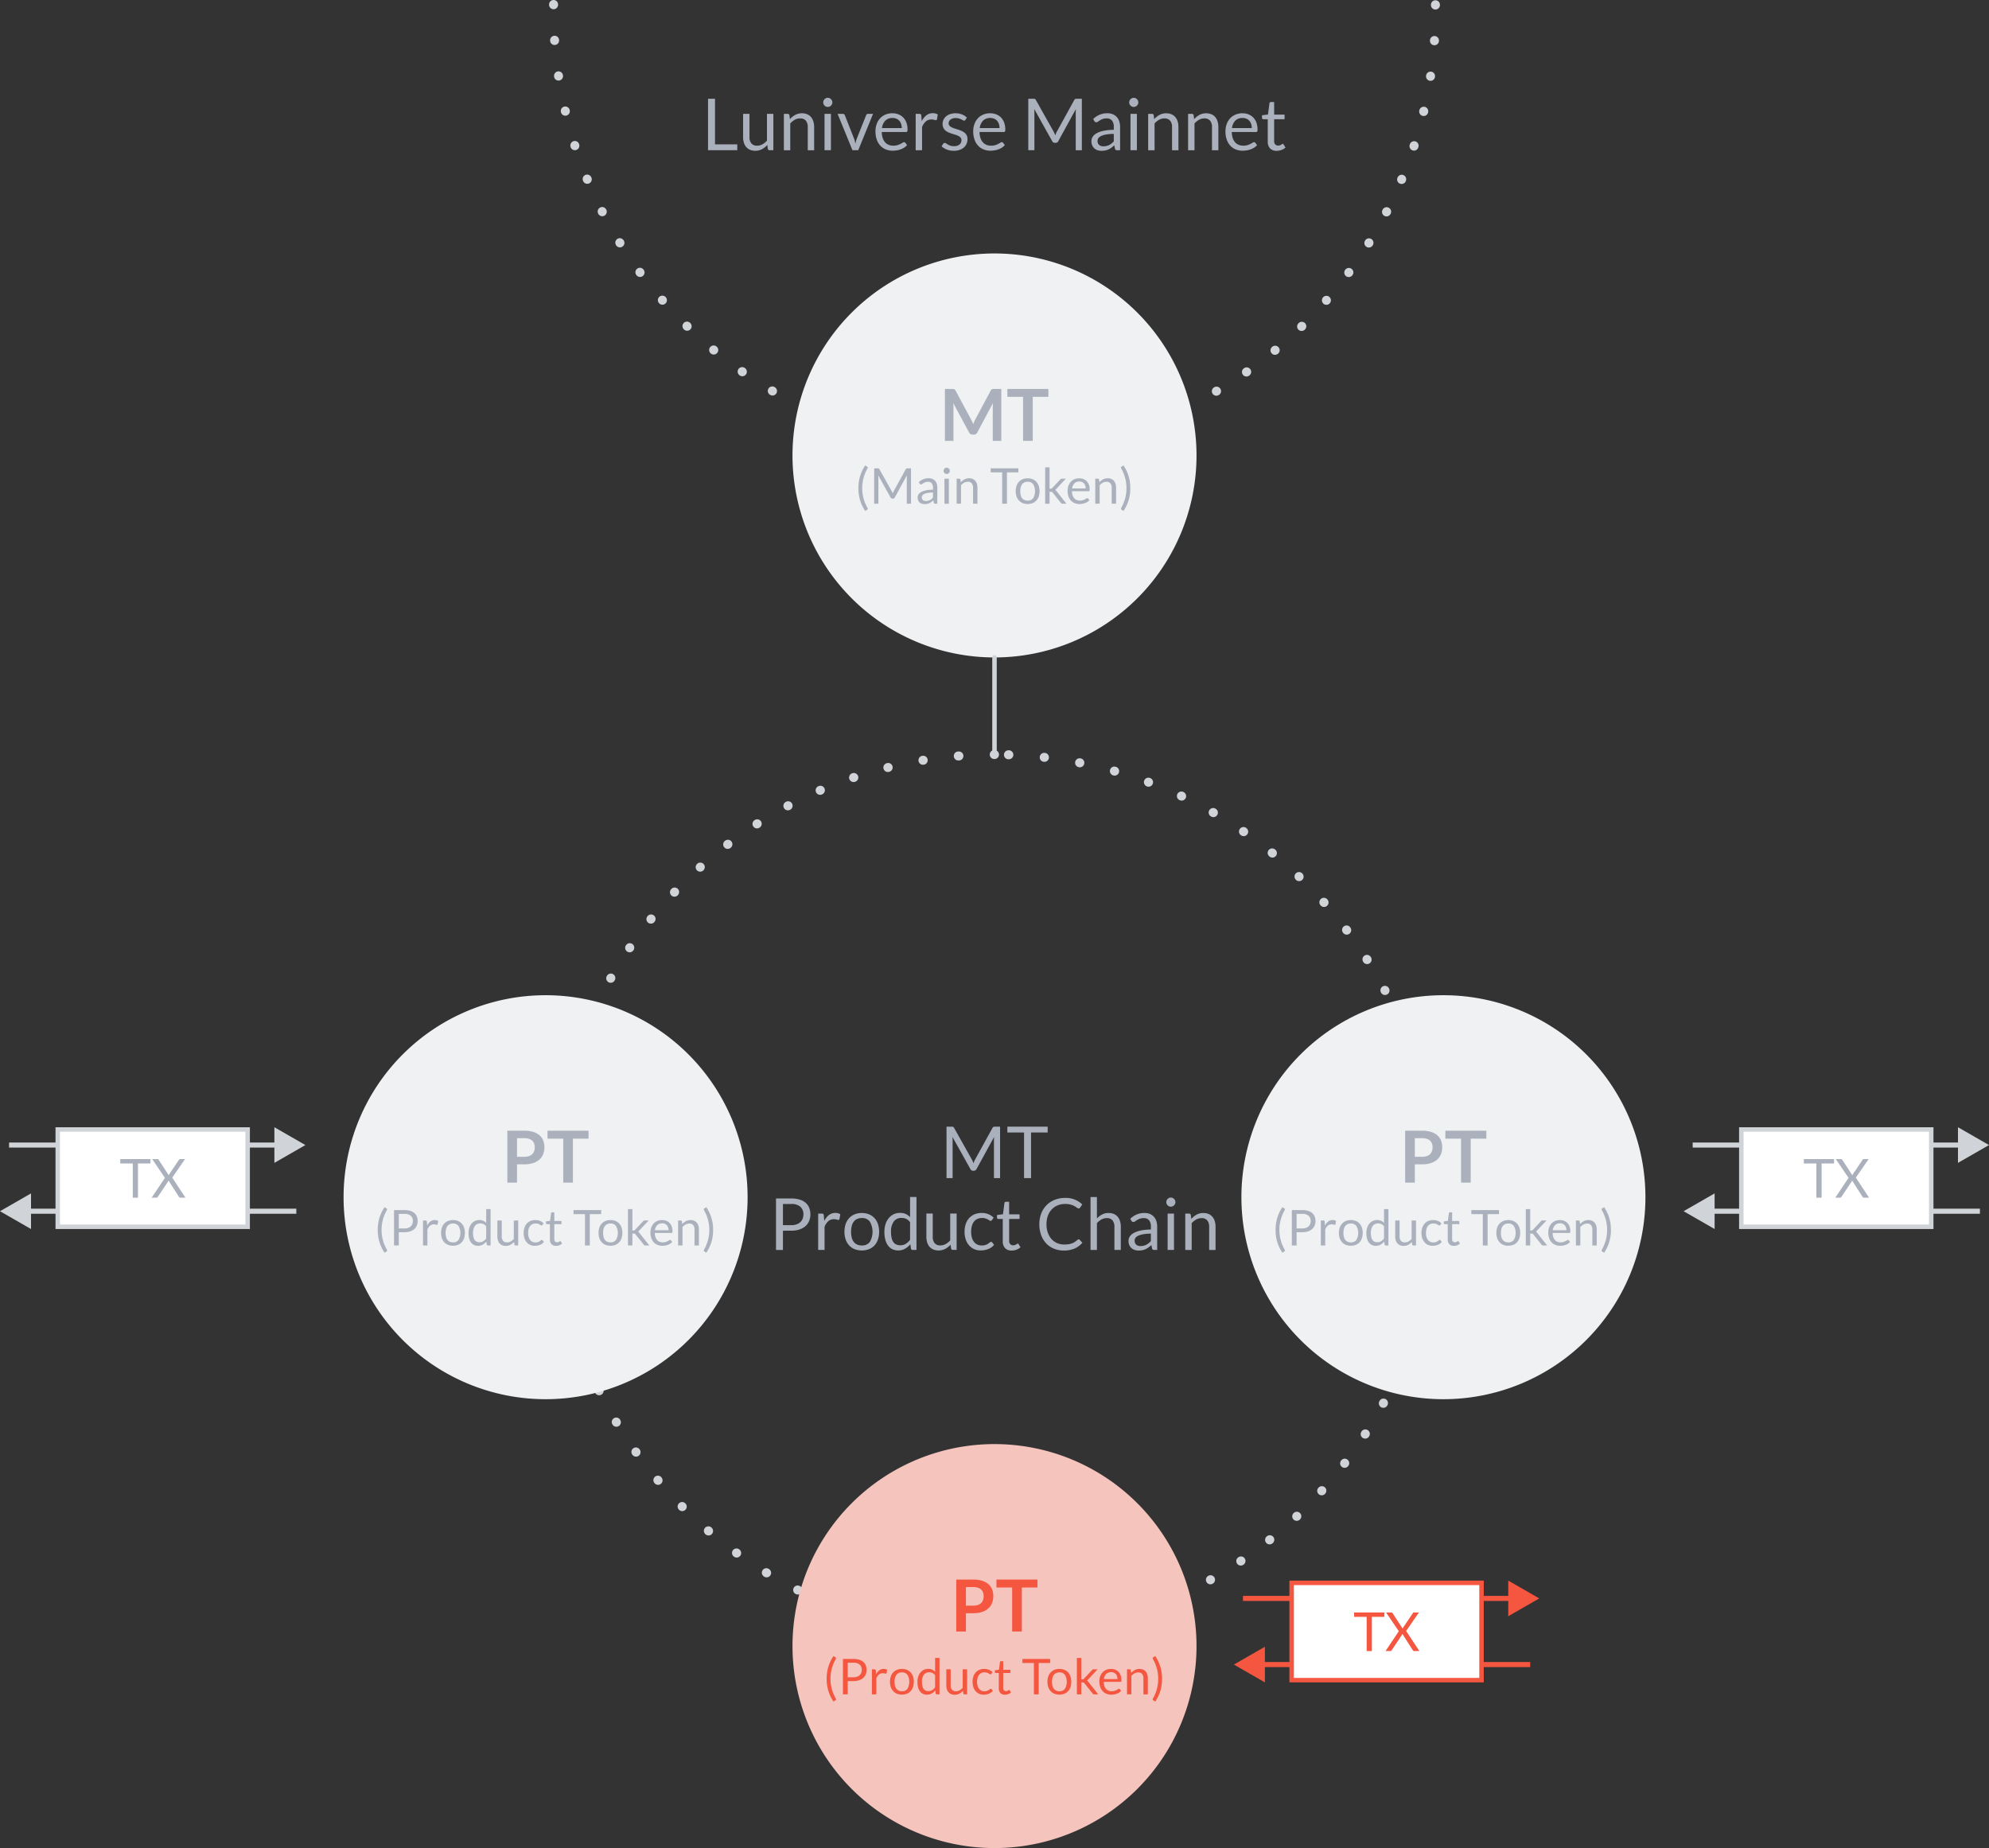 <svg id="Layer_1" data-name="Layer 1" xmlns="http://www.w3.org/2000/svg" viewBox="0 0 443.071 411.717">
  <rect x="0" y="0" width="443.071" height="411.717" fill="#333333" stroke="none"/>
  <defs>
    <style>
      .cls-1 {
        fill: #d0d4d9;
      }

      .cls-2 {
        fill: #eff1f2;
      }

      .cls-2, .cls-4 {
        fill-rule: evenodd;
      }

      .cls-3 {
        fill: #abb1bc;
      }

      .cls-4 {
        fill: #f4c4bd;
      }

      .cls-5 {
        fill: #f4563f;
      }

      .cls-6 {
        fill: #fff;
      }
    </style>
  </defs>
  <title>img_2_pd</title>
  <g>
    <path class="cls-1" d="M221.536,167.1h-.055a1,1,0,1,0,0,2h.054a1,1,0,1,0,0-2Zm-7.966.318c-.026,0-.051,0-.077,0l-.064,0a1,1,0,0,0,.084,2,.732.732,0,0,0,.081,0l.054,0a1,1,0,0,0-.078-2Zm-7.914.959a1.051,1.051,0,0,0-.158.012l-.026,0-.033,0a1,1,0,0,0,.16,1.987.983.983,0,0,0,.162-.013l.054-.009a1,1,0,0,0-.159-1.987Zm-7.809,1.6a1.019,1.019,0,0,0-.238.029l-.048.012-.009,0a1,1,0,1,0,.482,1.941l.052-.013a1,1,0,0,0-.239-1.971Zm-7.654,2.232a.984.984,0,0,0-.315.051l-.051.017,0,0a1,1,0,1,0,.639,1.9l.051-.017a1,1,0,0,0-.319-1.948Zm-7.445,2.849a1,1,0,0,0-.393.081l-.01,0-.038.016-.006,0a1,1,0,1,0,.793,1.836l.05-.021a1,1,0,0,0-.4-1.919Zm-7.188,3.447a.987.987,0,0,0-.468.117l-.049.025a1,1,0,1,0,.939,1.766l.048-.025a1,1,0,0,0-.47-1.883Zm-6.884,4.02a1,1,0,0,0-.538.158l-.046.029a1,1,0,0,0,1.079,1.684l.045-.029a1,1,0,0,0-.54-1.842Zm-6.535,4.565a.992.992,0,0,0-.6.2l-.036.027-.01.007a1,1,0,0,0,1.212,1.592l.043-.033a1,1,0,0,0-.606-1.8ZM156,192.169a1,1,0,0,0-.668.255l-.026.024-.017.016a1,1,0,0,0,1.338,1.486l.04-.036a1,1,0,0,0-.667-1.745Zm-5.716,5.557a1,1,0,0,0-.726.312h0l-.009.01-.01.01-.02.021a1,1,0,0,0,1.454,1.374l.037-.04a1,1,0,0,0-.725-1.688Zm-5.249,6a1,1,0,0,0-.778.371l-.038.047a1,1,0,0,0,1.56,1.252l.034-.042a1,1,0,0,0-.778-1.628Zm-4.748,6.4a1,1,0,0,0-.828.437l-.018.027-.015.022a1,1,0,0,0,1.656,1.121l.031-.044a1,1,0,0,0-.826-1.563Zm-4.214,6.766a1,1,0,0,0-.87.507l-.028.048a1,1,0,1,0,1.74.986l.027-.047a1,1,0,0,0-.869-1.494Zm-3.651,7.087a1,1,0,0,0-.907.579l-.006.013-.019.04a1,1,0,0,0,1.816.839l.023-.049a1,1,0,0,0-.907-1.422Zm-3.061,7.36a1,1,0,0,0-.938.654l-.013.036-.008.02a1,1,0,0,0,1.879.687l.019-.051a1,1,0,0,0-.939-1.346Zm-2.45,7.586a1,1,0,0,0-.962.732l0,.011-.008.028v0l0,.015a1,1,0,0,0,.7,1.228.99.99,0,0,0,.268.037,1,1,0,0,0,.963-.733l.014-.052a1,1,0,0,0-.964-1.268Zm-1.821,7.76a1,1,0,0,0-.98.808l-.012.062a1,1,0,0,0,1.965.372l.01-.053a1,1,0,0,0-.794-1.171,1.016,1.016,0,0,0-.189-.018Zm-1.183,7.883a1,1,0,0,0-.993.889v.012l-.005.046a1,1,0,0,0,.886,1.1,1,1,0,0,0,1.1-.886l.006-.054a1,1,0,0,0-.995-1.108Zm-.542,7.955a1,1,0,0,0-1,.968v.064a1,1,0,0,0,.972,1.022h.028a1,1,0,0,0,1-.972l0-.054a1,1,0,0,0-.972-1.028Zm.1,7.974h-.052a1,1,0,0,0-.947,1.05l0,.058a1,1,0,0,0,1,.945h.053a1,1,0,0,0,.946-1.051l0-.054a1,1,0,0,0-1-.948Zm.736,7.939a1,1,0,0,0-.993,1.128l.005.039v.008l0,.015a1,1,0,0,0,.989.864,1.017,1.017,0,0,0,.134-.009,1,1,0,0,0,.859-1.124l-.007-.054a1,1,0,0,0-.99-.867Zm1.375,7.851a1.046,1.046,0,0,0-.214.023,1,1,0,0,0-.764,1.19v0l.008.037,0,.012a1,1,0,0,0,1.954-.427l-.012-.052a1,1,0,0,0-.976-.788ZM127.58,294a1,1,0,0,0-.957,1.291l.014.047,0,.006a1,1,0,0,0,.956.709,1.024,1.024,0,0,0,.292-.044,1,1,0,0,0,.665-1.249l-.016-.052a1,1,0,0,0-.956-.708Zm2.634,7.523a1,1,0,0,0-.93,1.367l0,.007.011.028,0,.009,0,.007v0a1,1,0,0,0,.93.631.979.979,0,0,0,.369-.071,1,1,0,0,0,.56-1.3l-.02-.051a1,1,0,0,0-.93-.631Zm3.24,7.283a1,1,0,0,0-.9,1.439l.01.02.011.023.006.012a1,1,0,0,0,1.791-.889l-.024-.049a1,1,0,0,0-.9-.556Zm3.823,7a1,1,0,0,0-.858,1.513l.032.053a1,1,0,0,0,1.712-1.034l-.028-.047a1,1,0,0,0-.858-.485Zm4.378,6.662a1,1,0,0,0-.812,1.583l.023.033.01.013a1,1,0,0,0,1.624-1.168l-.032-.043a1,1,0,0,0-.813-.418Zm4.9,6.287a1,1,0,0,0-.765,1.644l.038.045a1,1,0,0,0,1.525-1.294l-.035-.041a1,1,0,0,0-.763-.354Zm5.394,5.871a1,1,0,0,0-.712,1.7l.044.044a1,1,0,0,0,1.414-1.414l-.038-.038a1,1,0,0,0-.708-.294Zm5.85,5.416a1,1,0,0,0-.653,1.758l.019.016.026.022a1,1,0,1,0,1.3-1.521l-.041-.035a.994.994,0,0,0-.648-.24Zm6.267,4.928a1,1,0,0,0-.589,1.808l.051.037a1,1,0,0,0,1.167-1.624l-.044-.032a.988.988,0,0,0-.585-.189Zm6.645,4.4a1,1,0,0,0-.52,1.854l.048.029a1,1,0,1,0,1.035-1.711l-.046-.028a.994.994,0,0,0-.517-.144Zm6.98,3.85a1,1,0,0,0-.451,1.893l.049.025h0a1,1,0,0,0,.893-1.789l-.048-.024a.991.991,0,0,0-.446-.106Zm7.269,3.269a1,1,0,0,0-.377,1.927l.045.018.01,0a1,1,0,0,0,.744-1.856l-.05-.02a1,1,0,0,0-.372-.073Zm7.512,2.665a1,1,0,0,0-.3,1.955l.015,0,.025.007.021.007a1.016,1.016,0,0,0,.291.043,1,1,0,0,0,.294-1.956l-.051-.016a1.018,1.018,0,0,0-.3-.045Zm7.705,2.043a1,1,0,0,0-.216,1.976h0l.043.01h.006a1,1,0,0,0,.432-1.953l-.053-.011a.95.95,0,0,0-.217-.024Zm7.845,1.406a1,1,0,0,0-.136,1.991l.053.007h0a1.066,1.066,0,0,0,.138.009,1,1,0,0,0,.134-1.991l-.054-.007a.912.912,0,0,0-.137-.01Zm7.936.766a1,1,0,0,0-.06,2l.053,0h.063a1,1,0,0,0,.054-2l-.054,0-.056,0Zm8.029.126h-.025l-.054,0a1,1,0,0,0,.023,2h.08a1,1,0,0,0-.024-2Zm7.957-.515c-.035,0-.07,0-.1,0l-.054.006a1,1,0,0,0,.1,1.995.9.9,0,0,0,.1-.006l.063-.006a1,1,0,0,0-.109-1.994Zm7.888-1.156a.975.975,0,0,0-.186.017l-.053.01a1,1,0,0,0,.183,1.983,1.05,1.05,0,0,0,.184-.017l.041-.008.015,0a1,1,0,0,0-.184-1.982Zm7.765-1.8a1.007,1.007,0,0,0-.265.036l-.052.014a1,1,0,0,0,.526,1.93l.059-.016a1,1,0,0,0-.268-1.964Zm7.594-2.423a1,1,0,0,0-.343.061l-.05.018a1,1,0,0,0,.679,1.881l.06-.022a1,1,0,0,0-.346-1.938Zm7.37-3.035a.99.99,0,0,0-.418.092l-.049.022a1,1,0,0,0,.418,1.909.988.988,0,0,0,.415-.091l.056-.025a1,1,0,0,0-.422-1.907Zm7.1-3.626a1,1,0,0,0-.489.128l-.047.027a1,1,0,0,0,.976,1.745l.02-.011.032-.018a1,1,0,0,0-.492-1.871Zm6.782-4.191a.992.992,0,0,0-.559.171l-.045.03a1,1,0,1,0,1.119,1.658l.024-.016.024-.016a1,1,0,0,0-.563-1.827Zm6.42-4.726a.992.992,0,0,0-.624.219l-.043.034a1,1,0,1,0,1.249,1.562l.024-.019.02-.016a1,1,0,0,0-.626-1.78Zm6.018-5.229a1,1,0,0,0-.686.272l-.039.037a1,1,0,0,0,1.368,1.458l.046-.042a1,1,0,0,0-.689-1.725Zm5.577-5.7a1,1,0,0,0-.743.33l-.036.04a1,1,0,0,0,1.481,1.344l.031-.034.009-.01a1,1,0,0,0-.742-1.67Zm5.1-6.128a1,1,0,0,0-.794.392l-.033.043a1,1,0,0,0,1.587,1.217l.036-.048a1,1,0,0,0-.8-1.6Zm4.588-6.52a1,1,0,0,0-.842.458l-.029.045a1,1,0,1,0,1.68,1.085l.031-.048a1,1,0,0,0-.84-1.54Zm4.043-6.87a1,1,0,0,0-.883.528l-.025.048a1,1,0,1,0,1.763.944l.027-.051a1,1,0,0,0-.882-1.469Zm3.471-7.176a1,1,0,0,0-.918.6l-.021.05a1,1,0,0,0,1.834.8l.022-.051a1,1,0,0,0-.519-1.315.984.984,0,0,0-.4-.083Zm2.874-7.435a1,1,0,0,0-.947.678l-.017.051a1,1,0,0,0,.624,1.27,1.012,1.012,0,0,0,.323.053,1,1,0,0,0,.946-.677l0-.013.015-.042a1,1,0,0,0-.625-1.266,1.013,1.013,0,0,0-.323-.054Zm2.257-7.645a1,1,0,0,0-.969.756l-.013.053a1,1,0,0,0,.725,1.214.984.984,0,0,0,.245.03,1,1,0,0,0,.969-.756l.006-.024.009-.034a1,1,0,0,0-.727-1.209,1.033,1.033,0,0,0-.245-.03Zm1.625-7.8a1,1,0,0,0-.986.836l-.008.053a1,1,0,0,0,.822,1.151,1.043,1.043,0,0,0,.166.014,1,1,0,0,0,.984-.83l.006-.039,0-.021a1,1,0,0,0-.822-1.15.927.927,0,0,0-.165-.014Zm.986-7.91a1,1,0,0,0-1,.916l0,.054a1,1,0,0,0,.912,1.081c.029,0,.057,0,.086,0a1,1,0,0,0,1-.916v-.029l0-.026a1,1,0,0,0-.913-1.08q-.042,0-.084,0Zm.346-7.966a1,1,0,0,0-1,1v.054a1,1,0,0,0,1,1h0a1,1,0,0,0,1-1v-.055a1,1,0,0,0-1-1Zm-.29-7.97c-.026,0-.052,0-.078,0a1,1,0,0,0-.921,1.074l0,.054a1,1,0,0,0,1,.924l.077,0a1,1,0,0,0,.921-1.073l0-.036,0-.022a1,1,0,0,0-.995-.921Zm-.932-7.918a1.087,1.087,0,0,0-.159.013,1,1,0,0,0-.83,1.145l.008.053a1,1,0,0,0,.987.844.944.944,0,0,0,.158-.013,1,1,0,0,0,.831-1.143l-.01-.059a1,1,0,0,0-.985-.84Zm-1.573-7.814a.981.981,0,0,0-.238.029,1,1,0,0,0-.734,1.209l.013.052a1,1,0,0,0,.971.763,1.016,1.016,0,0,0,.237-.028,1,1,0,0,0,.735-1.208l0-.019-.009-.038a1,1,0,0,0-.97-.76Zm-2.2-7.66a1.024,1.024,0,0,0-.316.051,1,1,0,0,0-.633,1.265l.017.051a1,1,0,0,0,.949.685,1,1,0,0,0,.95-1.31l-.017-.052,0-.005a1,1,0,0,0-.948-.685Zm-2.824-7.454a.989.989,0,0,0-.392.08,1,1,0,0,0-.528,1.312l.021.05a1,1,0,1,0,1.84-.784l0-.012-.011-.027,0-.011a1,1,0,0,0-.92-.608Zm-3.423-7.2a1,1,0,0,0-.884,1.466l.025.048a1,1,0,0,0,1.771-.929l-.02-.038-.006-.013a1,1,0,0,0-.886-.534Zm-4-6.9a1,1,0,0,0-.843,1.536l.029.046a1,1,0,1,0,1.689-1.071l-.03-.047a1,1,0,0,0-.845-.464Zm-4.542-6.551a1,1,0,0,0-.8,1.6l.033.043a1,1,0,0,0,1.6-1.2l-.01-.013-.011-.015-.017-.023a1,1,0,0,0-.8-.394Zm-5.057-6.162a1,1,0,0,0-.747,1.665l.036.04a1,1,0,0,0,1.5-1.329l-.025-.027-.012-.014a.994.994,0,0,0-.747-.335Zm-5.537-5.735a1,1,0,0,0-.691,1.723l.039.037a1,1,0,0,0,1.385-1.442l-.025-.025-.018-.016a.992.992,0,0,0-.69-.277Zm-5.982-5.27a1,1,0,0,0-.631,1.776l.042.034a1,1,0,1,0,1.261-1.552l-.006,0-.009-.007-.027-.023a1,1,0,0,0-.63-.223ZM277,184.25a1,1,0,0,0-.566,1.825l.045.03a.988.988,0,0,0,.564.176,1,1,0,0,0,.571-1.822l-.034-.023-.015-.011a1,1,0,0,0-.565-.175Zm-6.752-4.237a1,1,0,0,0-.5,1.868l.047.027a1,1,0,0,0,1-1.735l-.032-.019-.016-.009a1,1,0,0,0-.5-.132Zm-7.075-3.675a1,1,0,0,0-.425,1.906l.049.023a1,1,0,0,0,.854-1.809l-.058-.027a1,1,0,0,0-.42-.093Zm-7.35-3.085a1,1,0,0,0-.349,1.937l.051.019a1,1,0,0,0,.7-1.873l-.008,0-.046-.017a.974.974,0,0,0-.35-.063Zm-7.577-2.476a1,1,0,0,0-.271,1.963l.052.015a.986.986,0,0,0,.272.038,1,1,0,0,0,.272-1.963l-.026-.007-.009,0-.018,0a1.026,1.026,0,0,0-.272-.038Zm-7.755-1.847a1,1,0,0,0-.191,1.981l.053.011a1.069,1.069,0,0,0,.193.019,1,1,0,0,0,.192-1.982h-.008l-.046-.009a.986.986,0,0,0-.193-.019Zm-7.879-1.21a1,1,0,0,0-.11,1.994l.054.006a1.069,1.069,0,0,0,.113.006,1,1,0,0,0,.111-1.993l-.01,0-.036,0h-.009a1.069,1.069,0,0,0-.113-.006Zm-7.951-.569a1,1,0,0,0-.031,2l.054,0h.032a1,1,0,0,0,.032-2h-.087Z"/>
    <path class="cls-1" d="M123.136.016a1,1,0,0,0-.822.969v.063a1,1,0,0,0,.989,1.006.978.978,0,0,0,.189-.015,1,1,0,0,0,.822-.973V1.012A1,1,0,0,0,123.325,0a.984.984,0,0,0-.189.016Zm.231,7.968a1,1,0,0,0-.819,1.05v.01l0,.048a1,1,0,0,0,1.067.928.937.937,0,0,0,.108-.014,1,1,0,0,0,.82-1.054l0-.054a1,1,0,0,0-1.068-.928.966.966,0,0,0-.108.014Zm.875,7.925a1,1,0,0,0-.811,1.129l0,.018,0,.023,0,.023a1,1,0,0,0,1.138.834l.028,0a1,1,0,0,0,.811-1.134l-.008-.054a1,1,0,0,0-1.139-.839l-.028.005Zm1.508,7.831-.052.01a1,1,0,0,0-.746,1.2l.013.055a1,1,0,0,0,1.149.755l.053-.011a1,1,0,0,0,.745-1.2L126.9,24.5a1,1,0,0,0-1.15-.756Zm2.129,7.683a1,1,0,0,0-.777,1.288l.009.03,0,.015,0,.013a1,1,0,0,0,1.127.675,1.032,1.032,0,0,0,.13-.033,1,1,0,0,0,.646-1.258l-.016-.051a1,1,0,0,0-1.128-.679Zm2.743,7.484a.984.984,0,0,0-.206.06,1,1,0,0,0-.542,1.307l.006.013.017.042a1,1,0,0,0,1.1.6.975.975,0,0,0,.207-.06,1,1,0,0,0,.541-1.307l-.021-.05a1,1,0,0,0-1.1-.6Zm3.344,7.235a.97.97,0,0,0-.279.095,1,1,0,0,0-.433,1.346l0,0,.018.036,0,.009a1,1,0,0,0,1.066.528,1.053,1.053,0,0,0,.28-.095,1,1,0,0,0,.433-1.347l-.025-.048a1,1,0,0,0-1.067-.528Zm3.925,6.938a1,1,0,0,0-.672,1.511l.025.04,0,.008a1,1,0,0,0,1.7-1.056l-.029-.046a1,1,0,0,0-1.027-.457Zm4.478,6.594a1,1,0,0,0-.628,1.576l.036.048a1,1,0,0,0,.98.388.989.989,0,0,0,.418-.181,1,1,0,0,0,.208-1.4l-.032-.043a1,1,0,0,0-.982-.389Zm5,6.208a1,1,0,0,0-.575,1.642l.04.045a1,1,0,0,0,1.5-1.321l-.035-.04a1,1,0,0,0-.931-.326Zm5.488,5.782a1,1,0,0,0-.522,1.7l.017.017.022.021,0,0a1,1,0,0,0,1.393-1.436l-.039-.037a1,1,0,0,0-.875-.267Zm5.939,5.319a1,1,0,0,0-.461,1.754l.046.038a1,1,0,0,0,1.27-1.544l-.041-.035a1,1,0,0,0-.814-.213Zm6.348,4.823a1,1,0,0,0-.4,1.8l.051.036A1,1,0,0,0,165.939,82l-.045-.031a1,1,0,0,0-.749-.164Zm6.716,4.3a1,1,0,0,0-.331,1.846l.026.015.01.006.016.009a1,1,0,0,0,1.007-1.728l-.047-.027a.994.994,0,0,0-.681-.121Zm7.041,3.74a1,1,0,0,0-.26,1.884l.013.006.04.019a1,1,0,0,0,.865-1.8l-.049-.023a.991.991,0,0,0-.609-.083ZM186.222,93a1,1,0,0,0-.183,1.918l.041.015.014.006a1,1,0,0,0,.713-1.869l-.051-.019a.993.993,0,0,0-.534-.051Zm7.551,2.554a1,1,0,0,0-.11,1.942l.061.018a.976.976,0,0,0,.454.024,1,1,0,0,0,.1-1.944l-.052-.015a.993.993,0,0,0-.458-.025Zm7.733,1.931a1,1,0,0,0-.025,1.963l.019,0,.037.008a1.013,1.013,0,0,0,.376.005,1,1,0,0,0,.025-1.964l-.053-.011a.988.988,0,0,0-.379,0Zm7.865,1.293a1,1,0,0,0,.056,1.977h.015l.033,0h.008a1.014,1.014,0,0,0,.3-.009,1,1,0,0,0-.056-1.977l-.054-.006a.964.964,0,0,0-.3.008Zm7.945.646a1,1,0,0,0,.138,1.983l.054,0a.979.979,0,0,0,.218-.015,1,1,0,0,0-.138-1.983l-.054,0a.983.983,0,0,0-.218.015Zm7.97-.005a1,1,0,0,0,.22,1.984h.055a1.01,1.01,0,0,0,.136-.015,1,1,0,0,0-.22-1.983l-.054,0a1.025,1.025,0,0,0-.137.015Zm7.946-.651a1,1,0,0,0,.3,1.977l.05-.006h.008l.056-.008a1,1,0,0,0-.3-1.977l-.054.007-.056.008Zm7.924-1.3-.024,0-.053.011a1,1,0,0,0,.377,1.964l.02,0,.026,0,.032-.007a1,1,0,0,0-.378-1.964Zm7.741-1.915a1.017,1.017,0,0,0-.1.024l-.052.015a1,1,0,0,0,.455,1.945c.033-.006.066-.014.1-.023l.024-.007.018,0,.02-.006a1,1,0,0,0-.461-1.943Zm7.558-2.535a1.1,1.1,0,0,0-.18.05l-.05.02a1,1,0,0,0,.531,1.919,1.012,1.012,0,0,0,.177-.049l.012,0,.043-.017a1,1,0,0,0-.533-1.919Zm7.325-3.14a.954.954,0,0,0-.254.082l-.049.023a1,1,0,0,0,.607,1.887.958.958,0,0,0,.25-.08l.027-.012.027-.014a1,1,0,0,0-.608-1.886Zm7.045-3.73a1.008,1.008,0,0,0-.326.121l-.047.027a1,1,0,0,0,.68,1.849.99.99,0,0,0,.327-.121l.027-.016L271.51,88a1,1,0,0,0-.685-1.846Zm6.716-4.292a.991.991,0,0,0-.394.165l-.044.03a1,1,0,1,0,1.143,1.641l.046-.031a1,1,0,0,0-.751-1.8Zm6.345-4.825a.991.991,0,0,0-.459.213l-.042.035a1,1,0,0,0,1.274,1.542l.006,0,.022-.018,0,0,0,0,.008-.007a1,1,0,0,0-.815-1.755Zm5.932-5.325a1,1,0,0,0-.519.267l-.039.038a1,1,0,1,0,1.394,1.434l.024-.024.016-.015a1,1,0,0,0-.876-1.7ZM295.3,65.92a.99.99,0,0,0-.575.326l-.036.041a1,1,0,0,0,1.5,1.319l.032-.036.007-.009a1,1,0,0,0-.931-1.641Zm5-6.212a1,1,0,0,0-.627.389l-.032.043a1,1,0,0,0,1.605,1.193l.037-.049a1,1,0,0,0-.983-1.576Zm4.48-6.595a1,1,0,0,0-.673.456l-.028.046a1,1,0,1,0,1.7,1.057l.01-.016.014-.023,0-.008a1,1,0,0,0-1.026-1.512Zm3.934-6.934a1,1,0,0,0-.713.526l-.025.048a1,1,0,0,0,1.776.921l.013-.027.014-.026a1,1,0,0,0-.431-1.347.989.989,0,0,0-.634-.095Zm3.36-7.23a1,1,0,0,0-.747.6l-.021.05a1,1,0,0,0,1.844.775l.016-.037,0-.011,0-.009a1,1,0,0,0-1.1-1.368Zm2.764-7.477a1,1,0,0,0-.775.676l-.017.052a1,1,0,1,0,1.9.617l0-.005.015-.048a1,1,0,0,0-1.127-1.292Zm2.146-7.677a1,1,0,0,0-.8.755l-.012.052a1,1,0,1,0,1.946.461l.006-.028.008-.03a1,1,0,0,0-1.151-1.21Zm1.512-7.826a1,1,0,0,0-.812.835l-.008.053a1,1,0,1,0,1.978.3l.006-.042,0-.016a1,1,0,0,0-1.166-1.13Zm.868-7.924a1,1,0,0,0-.82.916l0,.054a1,1,0,0,0,.929,1.066,1.011,1.011,0,0,0,.247-.013,1,1,0,0,0,.819-.911l0-.03,0-.029a1,1,0,0,0-1.175-1.053ZM319.58.078a1,1,0,0,0-.822,1v.054a1,1,0,0,0,2-.022V1.044a1,1,0,0,0-1.013-.982.982.982,0,0,0-.165.016Z"/>
    <path class="cls-2" d="M221.536,56.467a45,45,0,1,1-45,45A45,45,0,0,1,221.536,56.467Z"/>
    <g>
      <path class="cls-3" d="M216.564,93.949c.078.184.153.369.228.556.074-.193.153-.381.233-.569s.165-.365.255-.536l3.424-6.407a.877.877,0,0,1,.132-.192.4.4,0,0,1,.152-.1.673.673,0,0,1,.188-.04c.069-.006.152-.009.248-.009h1.624V98.217h-1.9V90.745c0-.139,0-.291.011-.456s.02-.334.036-.5l-3.5,6.56a.916.916,0,0,1-.312.347.805.805,0,0,1-.447.124h-.3a.806.806,0,0,1-.448-.124.916.916,0,0,1-.312-.347l-3.544-6.584c.021.175.036.347.044.515s.013.325.013.469v7.472h-1.9V86.648h1.624c.1,0,.179,0,.248.009a.673.673,0,0,1,.188.04.44.44,0,0,1,.156.1.789.789,0,0,1,.136.192l3.456,6.424Q216.448,93.673,216.564,93.949Z"/>
      <path class="cls-3" d="M233.536,86.648v1.769h-3.48v9.8H227.9v-9.8h-3.5V86.648Z"/>
      <path class="cls-3" d="M192.069,108.757a8.671,8.671,0,0,0,.3,2.286,9.127,9.127,0,0,0,.875,2.114.475.475,0,0,1,.044.105.372.372,0,0,1,.011.088.208.208,0,0,1-.038.127.371.371,0,0,1-.1.087l-.434.264a10.173,10.173,0,0,1-.7-1.254,8.382,8.382,0,0,1-.467-1.248,8.693,8.693,0,0,1-.262-1.263,10.417,10.417,0,0,1,0-2.609,8.584,8.584,0,0,1,.262-1.263,8.486,8.486,0,0,1,.467-1.246,10.447,10.447,0,0,1,.7-1.259l.434.27a.374.374,0,0,1,.1.088.2.2,0,0,1,.038.126.413.413,0,0,1-.055.187,8.818,8.818,0,0,0-.877,2.113A8.73,8.73,0,0,0,192.069,108.757Z"/>
      <path class="cls-3" d="M198.748,109.645l.113.294c.036-.1.075-.2.115-.294s.086-.187.137-.283l2.668-4.845a.312.312,0,0,1,.149-.154.687.687,0,0,1,.22-.028h.786v7.882H202v-5.791c0-.077,0-.16,0-.248s.01-.178.017-.27l-2.7,4.928a.423.423,0,0,1-.384.248h-.155a.423.423,0,0,1-.384-.248l-2.761-4.944c.011.095.018.189.024.28s.008.177.008.254v5.791h-.934v-7.882h.786a.691.691,0,0,1,.22.028.32.32,0,0,1,.149.154l2.722,4.851A2.217,2.217,0,0,1,198.748,109.645Z"/>
      <path class="cls-3" d="M208.793,112.217h-.433a.527.527,0,0,1-.232-.044.242.242,0,0,1-.115-.188l-.11-.516c-.147.132-.291.25-.429.354a2.457,2.457,0,0,1-.441.265,2.308,2.308,0,0,1-.492.162,2.864,2.864,0,0,1-.58.055,1.984,1.984,0,0,1-.607-.091,1.359,1.359,0,0,1-.492-.274,1.3,1.3,0,0,1-.334-.461,1.6,1.6,0,0,1-.124-.659,1.234,1.234,0,0,1,.182-.637,1.593,1.593,0,0,1,.586-.543,3.807,3.807,0,0,1,1.059-.39,7.152,7.152,0,0,1,1.6-.151v-.438a1.517,1.517,0,0,0-.278-.988,1.007,1.007,0,0,0-.822-.335,1.726,1.726,0,0,0-.6.091,2.264,2.264,0,0,0-.424.2c-.119.075-.221.142-.307.2a.452.452,0,0,1-.256.091.3.3,0,0,1-.174-.052.4.4,0,0,1-.118-.13l-.176-.313a3.178,3.178,0,0,1,1-.665,3.065,3.065,0,0,1,1.182-.221,2.127,2.127,0,0,1,.831.154,1.709,1.709,0,0,1,.61.429,1.806,1.806,0,0,1,.374.666,2.781,2.781,0,0,1,.126.857Zm-2.541-.6a2,2,0,0,0,.474-.052,1.968,1.968,0,0,0,.4-.148,2.285,2.285,0,0,0,.363-.234,3.17,3.17,0,0,0,.338-.314V109.72a6.474,6.474,0,0,0-1.149.086,3.23,3.23,0,0,0-.771.223,1.081,1.081,0,0,0-.431.327.7.7,0,0,0-.135.42.944.944,0,0,0,.071.382.722.722,0,0,0,.194.263.747.747,0,0,0,.285.149A1.274,1.274,0,0,0,206.252,111.617Z"/>
      <path class="cls-3" d="M211.588,104.9a.62.62,0,0,1-.058.267.766.766,0,0,1-.154.22.709.709,0,0,1-.223.151.661.661,0,0,1-.269.055.641.641,0,0,1-.267-.055.708.708,0,0,1-.22-.151.741.741,0,0,1-.152-.22.664.664,0,0,1-.054-.267.7.7,0,0,1,.054-.272.719.719,0,0,1,.372-.377.657.657,0,0,1,.267-.055.678.678,0,0,1,.269.055.726.726,0,0,1,.223.151.755.755,0,0,1,.154.226A.652.652,0,0,1,211.588,104.9Zm-.221,1.749v5.572h-.978v-5.572Z"/>
      <path class="cls-3" d="M213.1,112.217v-5.572h.583a.251.251,0,0,1,.265.2l.076.6a3.121,3.121,0,0,1,.811-.649,2.112,2.112,0,0,1,1.037-.247,2,2,0,0,1,.806.151,1.56,1.56,0,0,1,.583.429,1.905,1.905,0,0,1,.355.668,2.889,2.889,0,0,1,.121.863v3.548h-.979v-3.548a1.507,1.507,0,0,0-.289-.982,1.082,1.082,0,0,0-.883-.349,1.647,1.647,0,0,0-.811.209,2.667,2.667,0,0,0-.7.567v4.1Z"/>
      <path class="cls-3" d="M226.857,104.335v.9H224.31v6.986h-1.067v-6.986h-2.557v-.9Z"/>
      <path class="cls-3" d="M228.924,106.558a2.865,2.865,0,0,1,1.1.2,2.316,2.316,0,0,1,.835.577,2.561,2.561,0,0,1,.528.905,3.917,3.917,0,0,1,0,2.373,2.552,2.552,0,0,1-.528.9,2.3,2.3,0,0,1-.835.574,3.13,3.13,0,0,1-2.207,0,2.325,2.325,0,0,1-.838-.574,2.579,2.579,0,0,1-.534-.9,3.877,3.877,0,0,1,0-2.373,2.588,2.588,0,0,1,.534-.905,2.345,2.345,0,0,1,.838-.577A2.863,2.863,0,0,1,228.924,106.558Zm0,4.971a1.429,1.429,0,0,0,1.232-.552,3.137,3.137,0,0,0,0-3.094,1.427,1.427,0,0,0-1.232-.556,1.7,1.7,0,0,0-.726.144,1.34,1.34,0,0,0-.514.412,1.833,1.833,0,0,0-.308.663,3.941,3.941,0,0,0,0,1.773,1.816,1.816,0,0,0,.308.658,1.383,1.383,0,0,0,.514.41A1.732,1.732,0,0,0,228.924,111.529Z"/>
      <path class="cls-3" d="M233.8,104.115v4.769h.253a.449.449,0,0,0,.181-.031.5.5,0,0,0,.16-.124l1.76-1.885a.965.965,0,0,1,.165-.144.4.4,0,0,1,.22-.055h.891l-2.051,2.184c-.052.063-.1.117-.151.165a.922.922,0,0,1-.168.126,1.037,1.037,0,0,1,.178.151,1.492,1.492,0,0,1,.152.2l2.177,2.75h-.879a.421.421,0,0,1-.206-.047.534.534,0,0,1-.163-.146l-1.832-2.282a.407.407,0,0,0-.165-.151.624.624,0,0,0-.247-.036H233.8v2.662h-.984v-8.1Z"/>
      <path class="cls-3" d="M240.425,106.558a2.485,2.485,0,0,1,.924.167,2.072,2.072,0,0,1,.731.484,2.244,2.244,0,0,1,.482.781,3.027,3.027,0,0,1,.173,1.059.629.629,0,0,1-.05.307.2.2,0,0,1-.187.078h-3.707a3.06,3.06,0,0,0,.143.918,1.9,1.9,0,0,0,.363.652,1.437,1.437,0,0,0,.55.39,1.9,1.9,0,0,0,.716.129,2.084,2.084,0,0,0,.634-.085,2.916,2.916,0,0,0,.459-.184,3.53,3.53,0,0,0,.323-.184.434.434,0,0,1,.222-.086.217.217,0,0,1,.187.094l.275.357a1.842,1.842,0,0,1-.434.383,2.7,2.7,0,0,1-.542.267,3.447,3.447,0,0,1-.6.156,3.626,3.626,0,0,1-.61.053,2.862,2.862,0,0,1-1.065-.195,2.345,2.345,0,0,1-.841-.573,2.6,2.6,0,0,1-.552-.931,3.771,3.771,0,0,1-.2-1.277,3.252,3.252,0,0,1,.179-1.089,2.565,2.565,0,0,1,.514-.877,2.351,2.351,0,0,1,.82-.583A2.692,2.692,0,0,1,240.425,106.558Zm.021.719a1.505,1.505,0,0,0-1.116.41,1.934,1.934,0,0,0-.506,1.136h3.031a1.992,1.992,0,0,0-.094-.624,1.391,1.391,0,0,0-.274-.489,1.229,1.229,0,0,0-.444-.319A1.478,1.478,0,0,0,240.446,107.277Z"/>
      <path class="cls-3" d="M243.983,112.217v-5.572h.583a.25.25,0,0,1,.264.2l.076.6a3.142,3.142,0,0,1,.812-.649,2.109,2.109,0,0,1,1.037-.247,2,2,0,0,1,.806.151,1.568,1.568,0,0,1,.583.429,1.888,1.888,0,0,1,.354.668,2.889,2.889,0,0,1,.121.863v3.548h-.978v-3.548a1.507,1.507,0,0,0-.289-.982,1.084,1.084,0,0,0-.883-.349,1.651,1.651,0,0,0-.812.209,2.663,2.663,0,0,0-.7.567v4.1Z"/>
      <path class="cls-3" d="M250.935,108.757a8.76,8.76,0,0,0-1.177-4.4.413.413,0,0,1-.055-.187.2.2,0,0,1,.038-.126.374.374,0,0,1,.1-.088l.434-.27a10.6,10.6,0,0,1,.7,1.259,8.72,8.72,0,0,1,.467,1.246,8.581,8.581,0,0,1,.261,1.263,10.417,10.417,0,0,1,0,2.609,8.506,8.506,0,0,1-.728,2.511,10.317,10.317,0,0,1-.7,1.254l-.434-.264a.371.371,0,0,1-.1-.087.208.208,0,0,1-.038-.127.327.327,0,0,1,.011-.088.529.529,0,0,1,.044-.105,9.127,9.127,0,0,0,.875-2.114A8.671,8.671,0,0,0,250.935,108.757Z"/>
    </g>
    <path class="cls-2" d="M121.536,221.717a45,45,0,1,1-45,45A45,45,0,0,1,121.536,221.717Z"/>
    <g>
      <path class="cls-3" d="M115.168,259.394v4.073h-2.152V251.9h3.768a6.584,6.584,0,0,1,2.008.273,3.853,3.853,0,0,1,1.4.76,2.969,2.969,0,0,1,.816,1.168,4.075,4.075,0,0,1,.264,1.488,4.129,4.129,0,0,1-.28,1.54,3.2,3.2,0,0,1-.84,1.2,3.912,3.912,0,0,1-1.4.784,6.225,6.225,0,0,1-1.968.279Zm0-1.679h1.616a3.2,3.2,0,0,0,1.032-.149,1.91,1.91,0,0,0,.728-.423,1.746,1.746,0,0,0,.432-.672,2.573,2.573,0,0,0,.144-.884,2.328,2.328,0,0,0-.144-.84,1.669,1.669,0,0,0-.432-.641,1.932,1.932,0,0,0-.728-.4,3.393,3.393,0,0,0-1.032-.141h-1.616Z"/>
      <path class="cls-3" d="M131.1,251.9v1.769h-3.48v9.8h-2.151v-9.8h-3.5V251.9Z"/>
      <path class="cls-3" d="M85,274.007a8.63,8.63,0,0,0,.3,2.286,9.127,9.127,0,0,0,.875,2.114.529.529,0,0,1,.044.105.432.432,0,0,1,.01.088.2.2,0,0,1-.038.127.366.366,0,0,1-.1.087l-.435.264a10.306,10.306,0,0,1-.7-1.254,8.382,8.382,0,0,1-.467-1.248,8.693,8.693,0,0,1-.262-1.263,10.417,10.417,0,0,1,0-2.609,8.584,8.584,0,0,1,.262-1.263,8.486,8.486,0,0,1,.467-1.246,10.586,10.586,0,0,1,.7-1.259l.435.27a.369.369,0,0,1,.1.088.2.2,0,0,1,.038.126.41.41,0,0,1-.054.187,8.76,8.76,0,0,0-1.177,4.4Z"/>
      <path class="cls-3" d="M88.834,274.519v2.948H87.772v-7.882H90.1a4.346,4.346,0,0,1,1.3.174,2.491,2.491,0,0,1,.916.492,2,2,0,0,1,.541.769,2.719,2.719,0,0,1,.179,1.007,2.557,2.557,0,0,1-.193,1.007,2.146,2.146,0,0,1-.563.786,2.623,2.623,0,0,1-.921.515,3.988,3.988,0,0,1-1.26.184Zm0-.847H90.1a2.445,2.445,0,0,0,.806-.121,1.681,1.681,0,0,0,.586-.338,1.427,1.427,0,0,0,.357-.521,1.785,1.785,0,0,0,.121-.665,1.512,1.512,0,0,0-.464-1.176,2.027,2.027,0,0,0-1.406-.424H88.834Z"/>
      <path class="cls-3" d="M94.228,277.467V271.9h.562a.3.3,0,0,1,.219.061.365.365,0,0,1,.082.209l.067.869a2.542,2.542,0,0,1,.707-.91,1.555,1.555,0,0,1,.987-.328,1.483,1.483,0,0,1,.765.2l-.127.732a.165.165,0,0,1-.171.137.844.844,0,0,1-.236-.052,1.493,1.493,0,0,0-.446-.052,1.258,1.258,0,0,0-.855.3,2.222,2.222,0,0,0-.574.863v3.548Z"/>
      <path class="cls-3" d="M100.916,271.808a2.856,2.856,0,0,1,1.1.2,2.32,2.32,0,0,1,.836.577,2.576,2.576,0,0,1,.528.9,3.917,3.917,0,0,1,0,2.373,2.567,2.567,0,0,1-.528.9,2.3,2.3,0,0,1-.836.574,3.127,3.127,0,0,1-2.206,0,2.338,2.338,0,0,1-.839-.574,2.592,2.592,0,0,1-.533-.9,3.877,3.877,0,0,1,0-2.373,2.6,2.6,0,0,1,.533-.9,2.358,2.358,0,0,1,.839-.577A2.856,2.856,0,0,1,100.916,271.808Zm0,4.971a1.431,1.431,0,0,0,1.232-.552,3.144,3.144,0,0,0,0-3.094,1.428,1.428,0,0,0-1.232-.556,1.7,1.7,0,0,0-.726.144,1.351,1.351,0,0,0-.515.412,1.832,1.832,0,0,0-.307.663,3.9,3.9,0,0,0,0,1.773,1.814,1.814,0,0,0,.307.658,1.394,1.394,0,0,0,.515.41A1.728,1.728,0,0,0,100.916,276.779Z"/>
      <path class="cls-3" d="M108.7,277.467a.249.249,0,0,1-.264-.2l-.089-.677a2.9,2.9,0,0,1-.816.695,2.083,2.083,0,0,1-1.053.262,2.008,2.008,0,0,1-.869-.185,1.79,1.79,0,0,1-.666-.542,2.566,2.566,0,0,1-.423-.89,4.594,4.594,0,0,1-.148-1.227,3.839,3.839,0,0,1,.164-1.146,2.788,2.788,0,0,1,.476-.922,2.183,2.183,0,0,1,1.768-.836,2.008,2.008,0,0,1,.875.174,2.075,2.075,0,0,1,.648.486v-3.091h.98v8.1Zm-1.9-.715a1.572,1.572,0,0,0,.839-.22,2.4,2.4,0,0,0,.662-.622v-2.7a1.55,1.55,0,0,0-.59-.508,1.7,1.7,0,0,0-.712-.147,1.412,1.412,0,0,0-1.2.556,2.593,2.593,0,0,0-.417,1.584,4.059,4.059,0,0,0,.093.933,1.788,1.788,0,0,0,.275.637,1.081,1.081,0,0,0,.445.367A1.518,1.518,0,0,0,106.8,276.752Z"/>
      <path class="cls-3" d="M111.773,271.9v3.553a1.484,1.484,0,0,0,.291.98,1.086,1.086,0,0,0,.88.345,1.683,1.683,0,0,0,.809-.2,2.489,2.489,0,0,0,.7-.566V271.9h.979v5.572h-.583a.249.249,0,0,1-.263-.2l-.077-.6a3.089,3.089,0,0,1-.815.646,2.124,2.124,0,0,1-1.034.245,2.015,2.015,0,0,1-.806-.152,1.59,1.59,0,0,1-.586-.426,1.816,1.816,0,0,1-.354-.666,2.952,2.952,0,0,1-.118-.863V271.9Z"/>
      <path class="cls-3" d="M120.842,272.886a.409.409,0,0,1-.087.092.2.2,0,0,1-.127.034.314.314,0,0,1-.179-.069,2.662,2.662,0,0,0-.244-.151,1.962,1.962,0,0,0-.361-.151,1.906,1.906,0,0,0-1.24.077,1.371,1.371,0,0,0-.525.421,1.889,1.889,0,0,0-.32.665,3.318,3.318,0,0,0-.107.875,3.186,3.186,0,0,0,.116.9,1.939,1.939,0,0,0,.324.66,1.383,1.383,0,0,0,.509.407,1.563,1.563,0,0,0,.674.141,1.687,1.687,0,0,0,.588-.086,1.8,1.8,0,0,0,.386-.189,3.121,3.121,0,0,0,.253-.19.306.306,0,0,1,.2-.086.206.206,0,0,1,.186.094l.276.357a2.125,2.125,0,0,1-.908.653,3.229,3.229,0,0,1-1.15.206,2.463,2.463,0,0,1-.971-.192,2.238,2.238,0,0,1-.778-.559,2.663,2.663,0,0,1-.519-.9,3.629,3.629,0,0,1-.19-1.215,3.693,3.693,0,0,1,.173-1.151,2.6,2.6,0,0,1,.506-.91,2.307,2.307,0,0,1,.822-.6,2.786,2.786,0,0,1,1.122-.213A2.634,2.634,0,0,1,120.3,272a2.5,2.5,0,0,1,.8.536Z"/>
      <path class="cls-3" d="M123.867,277.555a1.343,1.343,0,0,1-1.015-.369,1.472,1.472,0,0,1-.354-1.061v-3.41h-.671a.219.219,0,0,1-.149-.053.2.2,0,0,1-.06-.162v-.391l.913-.115.226-1.722a.2.2,0,0,1,.071-.134.226.226,0,0,1,.154-.052h.494v1.919h1.6v.71h-1.6v3.344a.711.711,0,0,0,.171.522.6.6,0,0,0,.441.171.787.787,0,0,0,.266-.041,1.276,1.276,0,0,0,.2-.091c.055-.033.1-.063.14-.091a.187.187,0,0,1,.1-.041.168.168,0,0,1,.137.093l.287.468a1.846,1.846,0,0,1-.611.371A2.068,2.068,0,0,1,123.867,277.555Z"/>
      <path class="cls-3" d="M133.926,269.585v.9H131.38v6.986h-1.067v-6.986h-2.557v-.9Z"/>
      <path class="cls-3" d="M135.994,271.808a2.856,2.856,0,0,1,1.1.2,2.32,2.32,0,0,1,.836.577,2.561,2.561,0,0,1,.528.9,3.917,3.917,0,0,1,0,2.373,2.552,2.552,0,0,1-.528.9,2.3,2.3,0,0,1-.836.574,3.127,3.127,0,0,1-2.206,0,2.338,2.338,0,0,1-.839-.574,2.592,2.592,0,0,1-.533-.9,3.877,3.877,0,0,1,0-2.373,2.6,2.6,0,0,1,.533-.9,2.358,2.358,0,0,1,.839-.577A2.86,2.86,0,0,1,135.994,271.808Zm0,4.971a1.429,1.429,0,0,0,1.232-.552,3.144,3.144,0,0,0,0-3.094,1.427,1.427,0,0,0-1.232-.556,1.7,1.7,0,0,0-.726.144,1.34,1.34,0,0,0-.514.412,1.816,1.816,0,0,0-.308.663,3.9,3.9,0,0,0,0,1.773,1.8,1.8,0,0,0,.308.658,1.383,1.383,0,0,0,.514.41A1.732,1.732,0,0,0,135.994,276.779Z"/>
      <path class="cls-3" d="M140.873,269.365v4.769h.253a.452.452,0,0,0,.181-.031.486.486,0,0,0,.159-.124l1.761-1.885a.965.965,0,0,1,.165-.144.4.4,0,0,1,.22-.055h.891l-2.051,2.184a2.106,2.106,0,0,1-.152.165.881.881,0,0,1-.167.126,1.037,1.037,0,0,1,.178.151,1.492,1.492,0,0,1,.152.2l2.177,2.75h-.88a.424.424,0,0,1-.206-.047.543.543,0,0,1-.162-.146l-1.832-2.282a.407.407,0,0,0-.165-.151.624.624,0,0,0-.247-.036h-.275v2.662h-.985v-8.1Z"/>
      <path class="cls-3" d="M147.5,271.808a2.488,2.488,0,0,1,.924.167,2.072,2.072,0,0,1,.731.484,2.244,2.244,0,0,1,.482.781,3.028,3.028,0,0,1,.172,1.059.632.632,0,0,1-.049.307.2.2,0,0,1-.187.078h-3.707a3.06,3.06,0,0,0,.143.918,1.881,1.881,0,0,0,.363.652,1.437,1.437,0,0,0,.55.39,1.9,1.9,0,0,0,.716.129,2.084,2.084,0,0,0,.634-.085,2.916,2.916,0,0,0,.459-.184,3.53,3.53,0,0,0,.323-.184.431.431,0,0,1,.222-.086.217.217,0,0,1,.187.094l.275.357a1.862,1.862,0,0,1-.434.383,2.7,2.7,0,0,1-.542.267,3.447,3.447,0,0,1-.6.156,3.629,3.629,0,0,1-.611.053,2.86,2.86,0,0,1-1.064-.195,2.345,2.345,0,0,1-.841-.573,2.613,2.613,0,0,1-.553-.931,3.8,3.8,0,0,1-.2-1.277,3.252,3.252,0,0,1,.179-1.089,2.565,2.565,0,0,1,.514-.877,2.351,2.351,0,0,1,.82-.583A2.688,2.688,0,0,1,147.5,271.808Zm.021.719a1.505,1.505,0,0,0-1.116.41,1.934,1.934,0,0,0-.506,1.136h3.03a1.993,1.993,0,0,0-.093-.624,1.393,1.393,0,0,0-.275-.489,1.217,1.217,0,0,0-.443-.319A1.478,1.478,0,0,0,147.516,272.527Z"/>
      <path class="cls-3" d="M151.052,277.467V271.9h.583a.251.251,0,0,1,.265.2l.076.605a3.125,3.125,0,0,1,.812-.649,2.109,2.109,0,0,1,1.037-.247,2,2,0,0,1,.806.151,1.568,1.568,0,0,1,.583.429,1.888,1.888,0,0,1,.354.668,2.889,2.889,0,0,1,.121.863v3.548h-.978v-3.548a1.507,1.507,0,0,0-.289-.982,1.084,1.084,0,0,0-.883-.349,1.651,1.651,0,0,0-.812.209,2.663,2.663,0,0,0-.695.567v4.1Z"/>
      <path class="cls-3" d="M158.005,274.007a8.76,8.76,0,0,0-1.177-4.4.413.413,0,0,1-.055-.187.2.2,0,0,1,.038-.126.374.374,0,0,1,.1-.088l.433-.27a10.47,10.47,0,0,1,.7,1.259,8.552,8.552,0,0,1,.728,2.509,10.417,10.417,0,0,1,0,2.609,8.693,8.693,0,0,1-.262,1.263,8.488,8.488,0,0,1-.466,1.248,10.2,10.2,0,0,1-.7,1.254l-.433-.264a.371.371,0,0,1-.1-.087.208.208,0,0,1-.038-.127.327.327,0,0,1,.011-.088.475.475,0,0,1,.044-.105,9.127,9.127,0,0,0,.875-2.114A8.671,8.671,0,0,0,158.005,274.007Z"/>
    </g>
    <path class="cls-4" d="M221.536,321.717a45,45,0,1,1-45,45A45,45,0,0,1,221.536,321.717Z"/>
    <g>
      <path class="cls-5" d="M215.168,359.394v4.073h-2.151V351.9h3.767a6.575,6.575,0,0,1,2.008.273,3.857,3.857,0,0,1,1.4.76,2.98,2.98,0,0,1,.816,1.168,4.343,4.343,0,0,1-.017,3.028,3.187,3.187,0,0,1-.839,1.2,3.916,3.916,0,0,1-1.4.784,6.221,6.221,0,0,1-1.968.279Zm0-1.679h1.616a3.207,3.207,0,0,0,1.033-.149,1.9,1.9,0,0,0,.727-.423,1.748,1.748,0,0,0,.433-.672,2.6,2.6,0,0,0,.143-.884,2.349,2.349,0,0,0-.143-.84,1.671,1.671,0,0,0-.433-.641,1.92,1.92,0,0,0-.727-.4,3.4,3.4,0,0,0-1.033-.141h-1.616Z"/>
      <path class="cls-5" d="M231.1,351.9v1.769h-3.481v9.8h-2.151v-9.8h-3.5V351.9Z"/>
      <path class="cls-5" d="M185,374.007a8.671,8.671,0,0,0,.3,2.286,9.127,9.127,0,0,0,.875,2.114.475.475,0,0,1,.044.105.372.372,0,0,1,.011.088.208.208,0,0,1-.038.127.387.387,0,0,1-.1.087l-.435.264a10.442,10.442,0,0,1-.7-1.254,8.587,8.587,0,0,1-.728-2.511,10.417,10.417,0,0,1,0-2.609,8.333,8.333,0,0,1,.262-1.263,8.6,8.6,0,0,1,.466-1.246,10.729,10.729,0,0,1,.7-1.259l.435.27a.39.39,0,0,1,.1.088.2.2,0,0,1,.038.126.413.413,0,0,1-.055.187,8.76,8.76,0,0,0-1.177,4.4Z"/>
      <path class="cls-5" d="M188.834,374.519v2.948h-1.061v-7.882H190.1a4.351,4.351,0,0,1,1.3.174,2.5,2.5,0,0,1,.916.492,2.005,2.005,0,0,1,.541.769,2.719,2.719,0,0,1,.178,1.007,2.557,2.557,0,0,1-.192,1.007,2.149,2.149,0,0,1-.564.786,2.618,2.618,0,0,1-.92.515,4,4,0,0,1-1.26.184Zm0-.847H190.1a2.443,2.443,0,0,0,.805-.121,1.672,1.672,0,0,0,.586-.338,1.417,1.417,0,0,0,.358-.521,1.785,1.785,0,0,0,.121-.665,1.509,1.509,0,0,0-.465-1.176,2.023,2.023,0,0,0-1.405-.424h-1.265Z"/>
      <path class="cls-5" d="M194.229,377.467V371.9h.561a.3.3,0,0,1,.22.061.372.372,0,0,1,.082.209l.066.869a2.553,2.553,0,0,1,.707-.91,1.56,1.56,0,0,1,.988-.328,1.513,1.513,0,0,1,.418.053,1.478,1.478,0,0,1,.346.145l-.127.732a.165.165,0,0,1-.17.137.856.856,0,0,1-.237-.052,1.485,1.485,0,0,0-.445-.052,1.26,1.26,0,0,0-.856.3,2.244,2.244,0,0,0-.574.863v3.548Z"/>
      <path class="cls-5" d="M200.916,371.808a2.861,2.861,0,0,1,1.1.2,2.328,2.328,0,0,1,.836.577,2.574,2.574,0,0,1,.527.9,3.9,3.9,0,0,1,0,2.373,2.565,2.565,0,0,1-.527.9,2.309,2.309,0,0,1-.836.574,3.127,3.127,0,0,1-2.206,0,2.329,2.329,0,0,1-.839-.574,2.577,2.577,0,0,1-.533-.9,3.858,3.858,0,0,1,0-2.373,2.586,2.586,0,0,1,.533-.9,2.349,2.349,0,0,1,.839-.577A2.855,2.855,0,0,1,200.916,371.808Zm0,4.971a1.433,1.433,0,0,0,1.233-.552,3.144,3.144,0,0,0,0-3.094,1.43,1.43,0,0,0-1.233-.556,1.7,1.7,0,0,0-.725.144,1.351,1.351,0,0,0-.515.412,1.833,1.833,0,0,0-.308.663,3.941,3.941,0,0,0,0,1.773,1.816,1.816,0,0,0,.308.658,1.394,1.394,0,0,0,.515.41A1.727,1.727,0,0,0,200.916,376.779Z"/>
      <path class="cls-5" d="M208.7,377.467a.249.249,0,0,1-.263-.2l-.089-.677a2.906,2.906,0,0,1-.817.695,2.079,2.079,0,0,1-1.052.262,2,2,0,0,1-.869-.185,1.782,1.782,0,0,1-.666-.542,2.548,2.548,0,0,1-.423-.89,4.551,4.551,0,0,1-.149-1.227,3.871,3.871,0,0,1,.164-1.146,2.809,2.809,0,0,1,.477-.922,2.183,2.183,0,0,1,1.767-.836,2.008,2.008,0,0,1,.875.174,2.079,2.079,0,0,1,.649.486v-3.091h.979v8.1Zm-1.9-.715a1.575,1.575,0,0,0,.839-.22,2.411,2.411,0,0,0,.662-.622v-2.7a1.552,1.552,0,0,0-.591-.508,1.7,1.7,0,0,0-.712-.147,1.41,1.41,0,0,0-1.2.556,2.593,2.593,0,0,0-.418,1.584,4,4,0,0,0,.094.933,1.77,1.77,0,0,0,.274.637,1.088,1.088,0,0,0,.445.367A1.52,1.52,0,0,0,206.8,376.752Z"/>
      <path class="cls-5" d="M211.774,371.9v3.553a1.479,1.479,0,0,0,.291.98,1.086,1.086,0,0,0,.88.345,1.679,1.679,0,0,0,.808-.2,2.489,2.489,0,0,0,.7-.566V371.9h.98v5.572h-.583a.249.249,0,0,1-.264-.2l-.077-.6a3.085,3.085,0,0,1-.814.646,2.128,2.128,0,0,1-1.035.245,2.01,2.01,0,0,1-.8-.152,1.582,1.582,0,0,1-.586-.426,1.817,1.817,0,0,1-.355-.666,2.952,2.952,0,0,1-.118-.863V371.9Z"/>
      <path class="cls-5" d="M220.843,372.886a.411.411,0,0,1-.088.092.2.2,0,0,1-.127.034.316.316,0,0,1-.179-.069,2.412,2.412,0,0,0-.244-.151,1.922,1.922,0,0,0-.36-.151,1.7,1.7,0,0,0-.52-.069,1.678,1.678,0,0,0-.72.146,1.382,1.382,0,0,0-.526.421,1.887,1.887,0,0,0-.319.665,3.318,3.318,0,0,0-.107.875,3.186,3.186,0,0,0,.116.9,1.921,1.921,0,0,0,.324.66,1.383,1.383,0,0,0,.509.407,1.563,1.563,0,0,0,.674.141,1.681,1.681,0,0,0,.587-.086,1.757,1.757,0,0,0,.386-.189,2.8,2.8,0,0,0,.253-.19.31.31,0,0,1,.2-.086.208.208,0,0,1,.187.094l.275.357a2.125,2.125,0,0,1-.908.653,3.223,3.223,0,0,1-1.149.206,2.46,2.46,0,0,1-.971-.192,2.219,2.219,0,0,1-.778-.559,2.664,2.664,0,0,1-.52-.9,3.958,3.958,0,0,1-.016-2.366,2.617,2.617,0,0,1,.5-.91,2.3,2.3,0,0,1,.823-.6,2.786,2.786,0,0,1,1.122-.213A2.641,2.641,0,0,1,220.3,372a2.508,2.508,0,0,1,.8.536Z"/>
      <path class="cls-5" d="M223.867,377.555a1.341,1.341,0,0,1-1.014-.369,1.468,1.468,0,0,1-.355-1.061v-3.41h-.671a.218.218,0,0,1-.148-.053.2.2,0,0,1-.061-.162v-.391l.913-.115.226-1.722a.2.2,0,0,1,.071-.134.227.227,0,0,1,.155-.052h.494v1.919h1.595v.71h-1.595v3.344a.707.707,0,0,0,.171.522.593.593,0,0,0,.44.171.793.793,0,0,0,.267-.041,1.322,1.322,0,0,0,.2-.091c.055-.033.1-.063.14-.091a.187.187,0,0,1,.1-.041.168.168,0,0,1,.138.093l.286.468a1.841,1.841,0,0,1-.61.371A2.078,2.078,0,0,1,223.867,377.555Z"/>
      <path class="cls-5" d="M233.927,369.585v.9H231.38v6.986h-1.066v-6.986h-2.558v-.9Z"/>
      <path class="cls-5" d="M235.994,371.808a2.858,2.858,0,0,1,1.1.2,2.328,2.328,0,0,1,.836.577,2.574,2.574,0,0,1,.527.9,3.9,3.9,0,0,1,0,2.373,2.565,2.565,0,0,1-.527.9,2.309,2.309,0,0,1-.836.574,3.127,3.127,0,0,1-2.206,0,2.329,2.329,0,0,1-.839-.574,2.577,2.577,0,0,1-.533-.9,3.858,3.858,0,0,1,0-2.373,2.586,2.586,0,0,1,.533-.9,2.349,2.349,0,0,1,.839-.577A2.855,2.855,0,0,1,235.994,371.808Zm0,4.971a1.433,1.433,0,0,0,1.233-.552,3.144,3.144,0,0,0,0-3.094,1.43,1.43,0,0,0-1.233-.556,1.7,1.7,0,0,0-.725.144,1.351,1.351,0,0,0-.515.412,1.833,1.833,0,0,0-.308.663,3.941,3.941,0,0,0,0,1.773,1.816,1.816,0,0,0,.308.658,1.394,1.394,0,0,0,.515.41A1.727,1.727,0,0,0,235.994,376.779Z"/>
      <path class="cls-5" d="M240.873,369.365v4.769h.253a.458.458,0,0,0,.182-.031.5.5,0,0,0,.159-.124l1.761-1.885a.9.9,0,0,1,.165-.144.392.392,0,0,1,.219-.055h.891l-2.051,2.184a1.926,1.926,0,0,1-.151.165.922.922,0,0,1-.168.126,1.084,1.084,0,0,1,.179.151,1.579,1.579,0,0,1,.151.2l2.178,2.75h-.88a.424.424,0,0,1-.206-.047.532.532,0,0,1-.162-.146l-1.832-2.282a.42.42,0,0,0-.165-.151.631.631,0,0,0-.247-.036h-.276v2.662h-.984v-8.1Z"/>
      <path class="cls-5" d="M247.5,371.808a2.485,2.485,0,0,1,.924.167,2.085,2.085,0,0,1,.732.484,2.227,2.227,0,0,1,.481.781,3.027,3.027,0,0,1,.173,1.059.629.629,0,0,1-.05.307.2.2,0,0,1-.186.078h-3.707a3.03,3.03,0,0,0,.142.918,1.9,1.9,0,0,0,.363.652,1.444,1.444,0,0,0,.55.39,1.9,1.9,0,0,0,.716.129,2.1,2.1,0,0,0,.635-.085,2.956,2.956,0,0,0,.459-.184,3.5,3.5,0,0,0,.322-.184.434.434,0,0,1,.223-.086.216.216,0,0,1,.186.094l.276.357a1.867,1.867,0,0,1-.435.383,2.7,2.7,0,0,1-.542.267,3.423,3.423,0,0,1-.6.156,3.626,3.626,0,0,1-.61.053,2.857,2.857,0,0,1-1.064-.195,2.328,2.328,0,0,1-.841-.573,2.6,2.6,0,0,1-.553-.931,3.772,3.772,0,0,1-.2-1.277,3.252,3.252,0,0,1,.178-1.089,2.581,2.581,0,0,1,.514-.877,2.361,2.361,0,0,1,.82-.583A2.7,2.7,0,0,1,247.5,371.808Zm.022.719a1.5,1.5,0,0,0-1.116.41,1.922,1.922,0,0,0-.506,1.136h3.03a1.964,1.964,0,0,0-.094-.624,1.376,1.376,0,0,0-.274-.489,1.221,1.221,0,0,0-.444-.319A1.474,1.474,0,0,0,247.517,372.527Z"/>
      <path class="cls-5" d="M251.053,377.467V371.9h.583a.251.251,0,0,1,.265.2l.076.605a3.121,3.121,0,0,1,.811-.649,2.112,2.112,0,0,1,1.037-.247,2,2,0,0,1,.806.151,1.56,1.56,0,0,1,.583.429,1.905,1.905,0,0,1,.355.668,2.889,2.889,0,0,1,.121.863v3.548h-.979v-3.548a1.507,1.507,0,0,0-.289-.982,1.082,1.082,0,0,0-.883-.349,1.647,1.647,0,0,0-.811.209,2.667,2.667,0,0,0-.7.567v4.1Z"/>
      <path class="cls-5" d="M258.005,374.007a8.76,8.76,0,0,0-1.177-4.4.41.41,0,0,1-.054-.187.2.2,0,0,1,.038-.126.355.355,0,0,1,.1-.088l.434-.27a10.458,10.458,0,0,1,.7,1.259,8.6,8.6,0,0,1,.467,1.246,8.716,8.716,0,0,1,.262,1.263,10.417,10.417,0,0,1,0,2.609,8.828,8.828,0,0,1-.262,1.263,8.495,8.495,0,0,1-.467,1.248,10.184,10.184,0,0,1-.7,1.254l-.434-.264a.352.352,0,0,1-.1-.087.2.2,0,0,1-.038-.127.371.371,0,0,1,.01-.088.529.529,0,0,1,.044-.105,9.127,9.127,0,0,0,.875-2.114A8.671,8.671,0,0,0,258.005,374.007Z"/>
    </g>
    <path class="cls-2" d="M321.536,221.717a45,45,0,1,1-45,45A45,45,0,0,1,321.536,221.717Z"/>
    <g>
      <path class="cls-3" d="M315.168,259.394v4.073h-2.152V251.9h3.768a6.584,6.584,0,0,1,2.008.273,3.853,3.853,0,0,1,1.4.76,2.969,2.969,0,0,1,.816,1.168,4.075,4.075,0,0,1,.264,1.488,4.129,4.129,0,0,1-.28,1.54,3.2,3.2,0,0,1-.84,1.2,3.912,3.912,0,0,1-1.4.784,6.225,6.225,0,0,1-1.968.279Zm0-1.679h1.616a3.2,3.2,0,0,0,1.032-.149,1.91,1.91,0,0,0,.728-.423,1.746,1.746,0,0,0,.432-.672,2.573,2.573,0,0,0,.144-.884,2.328,2.328,0,0,0-.144-.84,1.669,1.669,0,0,0-.432-.641,1.932,1.932,0,0,0-.728-.4,3.393,3.393,0,0,0-1.032-.141h-1.616Z"/>
      <path class="cls-3" d="M331.1,251.9v1.769h-3.48v9.8h-2.151v-9.8h-3.5V251.9Z"/>
      <path class="cls-3" d="M285,274.007a8.63,8.63,0,0,0,.3,2.286,9.127,9.127,0,0,0,.875,2.114.529.529,0,0,1,.044.105.432.432,0,0,1,.01.088.2.2,0,0,1-.038.127.366.366,0,0,1-.1.087l-.435.264a10.306,10.306,0,0,1-.7-1.254,8.382,8.382,0,0,1-.467-1.248,8.693,8.693,0,0,1-.262-1.263,10.417,10.417,0,0,1,0-2.609,8.584,8.584,0,0,1,.262-1.263,8.486,8.486,0,0,1,.467-1.246,10.586,10.586,0,0,1,.7-1.259l.435.27a.369.369,0,0,1,.1.088.2.2,0,0,1,.038.126.41.41,0,0,1-.054.187,8.76,8.76,0,0,0-1.177,4.4Z"/>
      <path class="cls-3" d="M288.834,274.519v2.948h-1.062v-7.882H290.1a4.346,4.346,0,0,1,1.3.174,2.491,2.491,0,0,1,.916.492,2,2,0,0,1,.541.769,2.719,2.719,0,0,1,.179,1.007,2.557,2.557,0,0,1-.193,1.007,2.146,2.146,0,0,1-.563.786,2.623,2.623,0,0,1-.921.515,3.988,3.988,0,0,1-1.26.184Zm0-.847H290.1a2.445,2.445,0,0,0,.806-.121,1.681,1.681,0,0,0,.586-.338,1.427,1.427,0,0,0,.357-.521,1.785,1.785,0,0,0,.121-.665,1.512,1.512,0,0,0-.464-1.176,2.027,2.027,0,0,0-1.406-.424h-1.264Z"/>
      <path class="cls-3" d="M294.228,277.467V271.9h.562a.3.3,0,0,1,.219.061.365.365,0,0,1,.082.209l.067.869a2.542,2.542,0,0,1,.707-.91,1.555,1.555,0,0,1,.987-.328,1.483,1.483,0,0,1,.765.2l-.127.732a.165.165,0,0,1-.171.137.844.844,0,0,1-.236-.052,1.493,1.493,0,0,0-.446-.052,1.258,1.258,0,0,0-.855.3,2.222,2.222,0,0,0-.574.863v3.548Z"/>
      <path class="cls-3" d="M300.916,271.808a2.856,2.856,0,0,1,1.1.2,2.32,2.32,0,0,1,.836.577,2.576,2.576,0,0,1,.528.9,3.917,3.917,0,0,1,0,2.373,2.567,2.567,0,0,1-.528.9,2.3,2.3,0,0,1-.836.574,3.127,3.127,0,0,1-2.206,0,2.338,2.338,0,0,1-.839-.574,2.592,2.592,0,0,1-.533-.9,3.877,3.877,0,0,1,0-2.373,2.6,2.6,0,0,1,.533-.9,2.358,2.358,0,0,1,.839-.577A2.856,2.856,0,0,1,300.916,271.808Zm0,4.971a1.431,1.431,0,0,0,1.232-.552,3.144,3.144,0,0,0,0-3.094,1.428,1.428,0,0,0-1.232-.556,1.7,1.7,0,0,0-.726.144,1.351,1.351,0,0,0-.515.412,1.832,1.832,0,0,0-.307.663,3.9,3.9,0,0,0,0,1.773,1.814,1.814,0,0,0,.307.658,1.394,1.394,0,0,0,.515.41A1.728,1.728,0,0,0,300.916,276.779Z"/>
      <path class="cls-3" d="M308.7,277.467a.249.249,0,0,1-.264-.2l-.089-.677a2.9,2.9,0,0,1-.816.695,2.083,2.083,0,0,1-1.053.262,2.008,2.008,0,0,1-.869-.185,1.79,1.79,0,0,1-.666-.542,2.566,2.566,0,0,1-.423-.89,4.594,4.594,0,0,1-.148-1.227,3.839,3.839,0,0,1,.164-1.146,2.788,2.788,0,0,1,.476-.922,2.183,2.183,0,0,1,1.768-.836,2.008,2.008,0,0,1,.875.174,2.075,2.075,0,0,1,.648.486v-3.091h.98v8.1Zm-1.9-.715a1.572,1.572,0,0,0,.839-.22,2.4,2.4,0,0,0,.662-.622v-2.7a1.55,1.55,0,0,0-.59-.508,1.7,1.7,0,0,0-.712-.147,1.412,1.412,0,0,0-1.2.556,2.593,2.593,0,0,0-.417,1.584,4.059,4.059,0,0,0,.093.933,1.788,1.788,0,0,0,.275.637,1.081,1.081,0,0,0,.445.367A1.518,1.518,0,0,0,306.8,276.752Z"/>
      <path class="cls-3" d="M311.773,271.9v3.553a1.484,1.484,0,0,0,.291.98,1.086,1.086,0,0,0,.88.345,1.683,1.683,0,0,0,.809-.2,2.489,2.489,0,0,0,.7-.566V271.9h.979v5.572h-.583a.249.249,0,0,1-.263-.2l-.077-.6a3.089,3.089,0,0,1-.815.646,2.124,2.124,0,0,1-1.034.245,2.015,2.015,0,0,1-.806-.152,1.59,1.59,0,0,1-.586-.426,1.816,1.816,0,0,1-.354-.666,2.952,2.952,0,0,1-.118-.863V271.9Z"/>
      <path class="cls-3" d="M320.842,272.886a.409.409,0,0,1-.087.092.2.2,0,0,1-.127.034.314.314,0,0,1-.179-.069,2.662,2.662,0,0,0-.244-.151,1.962,1.962,0,0,0-.361-.151,1.906,1.906,0,0,0-1.24.077,1.371,1.371,0,0,0-.525.421,1.889,1.889,0,0,0-.32.665,3.318,3.318,0,0,0-.107.875,3.186,3.186,0,0,0,.116.9,1.939,1.939,0,0,0,.324.66,1.383,1.383,0,0,0,.509.407,1.563,1.563,0,0,0,.674.141,1.687,1.687,0,0,0,.588-.086,1.8,1.8,0,0,0,.386-.189,3.121,3.121,0,0,0,.253-.19.306.306,0,0,1,.2-.086.206.206,0,0,1,.186.094l.276.357a2.125,2.125,0,0,1-.908.653,3.229,3.229,0,0,1-1.15.206,2.463,2.463,0,0,1-.971-.192,2.238,2.238,0,0,1-.778-.559,2.663,2.663,0,0,1-.519-.9,3.629,3.629,0,0,1-.19-1.215,3.693,3.693,0,0,1,.173-1.151,2.6,2.6,0,0,1,.506-.91,2.307,2.307,0,0,1,.822-.6,2.786,2.786,0,0,1,1.122-.213A2.634,2.634,0,0,1,320.3,272a2.5,2.5,0,0,1,.8.536Z"/>
      <path class="cls-3" d="M323.867,277.555a1.343,1.343,0,0,1-1.015-.369,1.472,1.472,0,0,1-.354-1.061v-3.41h-.671a.219.219,0,0,1-.149-.053.2.2,0,0,1-.06-.162v-.391l.913-.115.226-1.722a.2.2,0,0,1,.071-.134.226.226,0,0,1,.154-.052h.494v1.919h1.6v.71h-1.6v3.344a.711.711,0,0,0,.171.522.6.6,0,0,0,.441.171.787.787,0,0,0,.266-.041,1.276,1.276,0,0,0,.195-.091c.055-.033.1-.063.14-.091a.187.187,0,0,1,.1-.041.168.168,0,0,1,.137.093l.287.468a1.846,1.846,0,0,1-.611.371A2.068,2.068,0,0,1,323.867,277.555Z"/>
      <path class="cls-3" d="M333.926,269.585v.9H331.38v6.986h-1.067v-6.986h-2.557v-.9Z"/>
      <path class="cls-3" d="M335.994,271.808a2.856,2.856,0,0,1,1.1.2,2.32,2.32,0,0,1,.836.577,2.561,2.561,0,0,1,.528.9,3.917,3.917,0,0,1,0,2.373,2.552,2.552,0,0,1-.528.9,2.3,2.3,0,0,1-.836.574,3.127,3.127,0,0,1-2.206,0,2.338,2.338,0,0,1-.839-.574,2.592,2.592,0,0,1-.533-.9,3.877,3.877,0,0,1,0-2.373,2.6,2.6,0,0,1,.533-.9,2.358,2.358,0,0,1,.839-.577A2.86,2.86,0,0,1,335.994,271.808Zm0,4.971a1.429,1.429,0,0,0,1.232-.552,3.144,3.144,0,0,0,0-3.094,1.427,1.427,0,0,0-1.232-.556,1.7,1.7,0,0,0-.726.144,1.34,1.34,0,0,0-.514.412,1.816,1.816,0,0,0-.308.663,3.9,3.9,0,0,0,0,1.773,1.8,1.8,0,0,0,.308.658,1.383,1.383,0,0,0,.514.41A1.732,1.732,0,0,0,335.994,276.779Z"/>
      <path class="cls-3" d="M340.873,269.365v4.769h.253a.452.452,0,0,0,.181-.031.486.486,0,0,0,.159-.124l1.761-1.885a.965.965,0,0,1,.165-.144.4.4,0,0,1,.22-.055h.891l-2.051,2.184a2.106,2.106,0,0,1-.152.165.881.881,0,0,1-.167.126,1.037,1.037,0,0,1,.178.151,1.492,1.492,0,0,1,.152.2l2.177,2.75h-.88a.424.424,0,0,1-.206-.047.543.543,0,0,1-.162-.146l-1.832-2.282a.407.407,0,0,0-.165-.151.624.624,0,0,0-.247-.036h-.275v2.662h-.985v-8.1Z"/>
      <path class="cls-3" d="M347.5,271.808a2.488,2.488,0,0,1,.924.167,2.072,2.072,0,0,1,.731.484,2.244,2.244,0,0,1,.482.781,3.028,3.028,0,0,1,.172,1.059.632.632,0,0,1-.049.307.2.2,0,0,1-.187.078h-3.707a3.06,3.06,0,0,0,.143.918,1.881,1.881,0,0,0,.363.652,1.437,1.437,0,0,0,.55.39,1.9,1.9,0,0,0,.716.129,2.084,2.084,0,0,0,.634-.085,2.916,2.916,0,0,0,.459-.184,3.53,3.53,0,0,0,.323-.184.431.431,0,0,1,.222-.086.217.217,0,0,1,.187.094l.275.357a1.862,1.862,0,0,1-.434.383,2.7,2.7,0,0,1-.542.267,3.447,3.447,0,0,1-.6.156,3.629,3.629,0,0,1-.611.053,2.86,2.86,0,0,1-1.064-.195,2.345,2.345,0,0,1-.841-.573,2.613,2.613,0,0,1-.553-.931,3.8,3.8,0,0,1-.2-1.277,3.252,3.252,0,0,1,.179-1.089,2.565,2.565,0,0,1,.514-.877,2.351,2.351,0,0,1,.82-.583A2.688,2.688,0,0,1,347.5,271.808Zm.021.719a1.505,1.505,0,0,0-1.116.41,1.934,1.934,0,0,0-.506,1.136h3.03a1.993,1.993,0,0,0-.093-.624,1.393,1.393,0,0,0-.275-.489,1.217,1.217,0,0,0-.443-.319A1.478,1.478,0,0,0,347.516,272.527Z"/>
      <path class="cls-3" d="M351.052,277.467V271.9h.583a.251.251,0,0,1,.265.2l.076.605a3.125,3.125,0,0,1,.812-.649,2.109,2.109,0,0,1,1.037-.247,2,2,0,0,1,.806.151,1.568,1.568,0,0,1,.583.429,1.888,1.888,0,0,1,.354.668,2.889,2.889,0,0,1,.121.863v3.548h-.978v-3.548a1.507,1.507,0,0,0-.289-.982,1.084,1.084,0,0,0-.883-.349,1.651,1.651,0,0,0-.812.209,2.663,2.663,0,0,0-.695.567v4.1Z"/>
      <path class="cls-3" d="M358.005,274.007a8.76,8.76,0,0,0-1.177-4.4.413.413,0,0,1-.055-.187.2.2,0,0,1,.038-.126.374.374,0,0,1,.1-.088l.433-.27a10.47,10.47,0,0,1,.7,1.259,8.552,8.552,0,0,1,.728,2.509,10.417,10.417,0,0,1,0,2.609,8.693,8.693,0,0,1-.262,1.263,8.488,8.488,0,0,1-.466,1.248,10.2,10.2,0,0,1-.7,1.254l-.433-.264a.371.371,0,0,1-.1-.087.208.208,0,0,1-.038-.127.327.327,0,0,1,.011-.088.475.475,0,0,1,.044-.105,9.127,9.127,0,0,0,.875-2.114A8.671,8.671,0,0,0,358.005,274.007Z"/>
    </g>
    <g>
      <path class="cls-3" d="M216.684,258.727c.056.141.111.284.164.428.054-.149.109-.292.168-.428s.126-.274.2-.413l3.88-7.047a.45.45,0,0,1,.217-.224,1,1,0,0,1,.319-.04h1.145v11.464h-1.361v-8.424c0-.112,0-.233.008-.36s.014-.259.024-.392l-3.927,7.168a.618.618,0,0,1-.561.359h-.223a.617.617,0,0,1-.561-.359l-4.016-7.192c.016.138.029.275.036.408s.012.256.012.368v8.424h-1.36V251h1.144a1.025,1.025,0,0,1,.321.04.456.456,0,0,1,.215.224l3.96,7.056A2.956,2.956,0,0,1,216.684,258.727Z"/>
      <path class="cls-3" d="M233.376,251v1.3h-3.7v10.16H228.12v-10.16H224.4V251Z"/>
      <path class="cls-3" d="M174.408,274.179v4.288h-1.544V267h3.384a6.354,6.354,0,0,1,1.893.252,3.633,3.633,0,0,1,1.332.716,2.9,2.9,0,0,1,.788,1.12,3.951,3.951,0,0,1,.26,1.464,3.727,3.727,0,0,1-.281,1.464,3.148,3.148,0,0,1-.819,1.144,3.838,3.838,0,0,1-1.341.748,5.744,5.744,0,0,1-1.832.268Zm0-1.232h1.84a3.559,3.559,0,0,0,1.173-.177,2.4,2.4,0,0,0,.852-.492,2.044,2.044,0,0,0,.52-.756,2.584,2.584,0,0,0,.176-.967,2.2,2.2,0,0,0-.676-1.712,2.957,2.957,0,0,0-2.045-.616h-1.84Z"/>
      <path class="cls-3" d="M182.257,278.467v-8.1h.816a.454.454,0,0,1,.32.088.547.547,0,0,1,.12.3l.1,1.264a3.707,3.707,0,0,1,1.028-1.325,2.279,2.279,0,0,1,1.436-.475,2.248,2.248,0,0,1,.608.076,2.131,2.131,0,0,1,.5.212L187,271.57a.24.24,0,0,1-.248.2,1.232,1.232,0,0,1-.344-.076,2.2,2.2,0,0,0-.648-.075,1.837,1.837,0,0,0-1.244.432,3.249,3.249,0,0,0-.836,1.256v5.16Z"/>
      <path class="cls-3" d="M191.985,270.234a4.166,4.166,0,0,1,1.6.3,3.365,3.365,0,0,1,1.216.84,3.694,3.694,0,0,1,.768,1.315,5.7,5.7,0,0,1,0,3.453,3.716,3.716,0,0,1-.768,1.312,3.344,3.344,0,0,1-1.216.836,4.552,4.552,0,0,1-3.208,0,3.393,3.393,0,0,1-1.22-.836,3.762,3.762,0,0,1-.776-1.312,5.615,5.615,0,0,1,0-3.453,3.74,3.74,0,0,1,.776-1.315,3.415,3.415,0,0,1,1.22-.84A4.176,4.176,0,0,1,191.985,270.234Zm0,7.233a2.082,2.082,0,0,0,1.792-.8,4.578,4.578,0,0,0,0-4.5,2.078,2.078,0,0,0-1.792-.809,2.5,2.5,0,0,0-1.057.208,1.973,1.973,0,0,0-.748.6,2.662,2.662,0,0,0-.447.964,5.659,5.659,0,0,0,0,2.58,2.63,2.63,0,0,0,.447.956,1.989,1.989,0,0,0,.748.6A2.5,2.5,0,0,0,191.985,277.467Z"/>
      <path class="cls-3" d="M203.305,278.467a.363.363,0,0,1-.384-.3l-.128-.985a4.279,4.279,0,0,1-1.188,1.013,3.05,3.05,0,0,1-1.533.38,2.921,2.921,0,0,1-1.263-.269,2.611,2.611,0,0,1-.968-.788,3.721,3.721,0,0,1-.616-1.3,6.673,6.673,0,0,1-.216-1.785,5.6,5.6,0,0,1,.24-1.668,4.048,4.048,0,0,1,.692-1.339,3.174,3.174,0,0,1,2.572-1.216,2.925,2.925,0,0,1,1.271.252,3.05,3.05,0,0,1,.945.708v-4.5h1.424v11.784Zm-2.76-1.04a2.29,2.29,0,0,0,1.22-.321,3.5,3.5,0,0,0,.964-.9v-3.92a2.259,2.259,0,0,0-.861-.74,2.466,2.466,0,0,0-1.035-.212,2.052,2.052,0,0,0-1.744.808,3.774,3.774,0,0,0-.608,2.3,5.9,5.9,0,0,0,.135,1.357,2.618,2.618,0,0,0,.4.928,1.571,1.571,0,0,0,.648.532A2.175,2.175,0,0,0,200.545,277.427Z"/>
      <path class="cls-3" d="M207.777,270.363v5.168a2.149,2.149,0,0,0,.423,1.424,1.578,1.578,0,0,0,1.28.5,2.456,2.456,0,0,0,1.176-.3,3.665,3.665,0,0,0,1.016-.824v-5.976H213.1v8.1h-.848a.363.363,0,0,1-.384-.3l-.112-.872a4.459,4.459,0,0,1-1.183.94,3.112,3.112,0,0,1-1.5.356,2.939,2.939,0,0,1-1.173-.22,2.346,2.346,0,0,1-.852-.62,2.627,2.627,0,0,1-.515-.968,4.281,4.281,0,0,1-.173-1.256v-5.168Z"/>
      <path class="cls-3" d="M220.969,271.8a.645.645,0,0,1-.128.135.3.3,0,0,1-.185.048.454.454,0,0,1-.259-.1,3.709,3.709,0,0,0-.357-.22,2.972,2.972,0,0,0-.523-.22,2.78,2.78,0,0,0-1.8.112,2.019,2.019,0,0,0-.765.612,2.766,2.766,0,0,0-.463.968,4.8,4.8,0,0,0-.157,1.272,4.686,4.686,0,0,0,.168,1.308,2.845,2.845,0,0,0,.473.96,2,2,0,0,0,.739.591,2.275,2.275,0,0,0,.981.205,2.5,2.5,0,0,0,.856-.124,2.608,2.608,0,0,0,.56-.276,4.171,4.171,0,0,0,.368-.276.44.44,0,0,1,.288-.124.3.3,0,0,1,.271.135l.4.521a3.071,3.071,0,0,1-1.321.947,4.674,4.674,0,0,1-1.671.3,3.557,3.557,0,0,1-1.413-.28,3.212,3.212,0,0,1-1.131-.813,3.812,3.812,0,0,1-.756-1.307,5.237,5.237,0,0,1-.277-1.768,5.338,5.338,0,0,1,.252-1.672,3.763,3.763,0,0,1,.737-1.324,3.315,3.315,0,0,1,1.2-.868,4.033,4.033,0,0,1,1.632-.313,3.853,3.853,0,0,1,1.5.277,3.587,3.587,0,0,1,1.16.78Z"/>
      <path class="cls-3" d="M225.368,278.6a1.954,1.954,0,0,1-1.475-.536,2.138,2.138,0,0,1-.517-1.544v-4.96H222.4a.316.316,0,0,1-.216-.077.288.288,0,0,1-.089-.235v-.568l1.328-.168.328-2.5a.3.3,0,0,1,.1-.2.325.325,0,0,1,.223-.077h.72v2.792h2.32v1.033H224.8v4.864a1.036,1.036,0,0,0,.248.76.87.87,0,0,0,.641.248,1.128,1.128,0,0,0,.387-.06,1.614,1.614,0,0,0,.285-.133c.08-.048.147-.091.2-.132a.259.259,0,0,1,.147-.059.243.243,0,0,1,.2.136l.416.679a2.614,2.614,0,0,1-.887.54A3.012,3.012,0,0,1,225.368,278.6Z"/>
      <path class="cls-3" d="M240.272,276.1a.321.321,0,0,1,.232.1l.608.664a4.9,4.9,0,0,1-1.709,1.272,5.831,5.831,0,0,1-2.419.456,5.7,5.7,0,0,1-2.248-.428,4.925,4.925,0,0,1-1.72-1.2,5.417,5.417,0,0,1-1.1-1.852,6.934,6.934,0,0,1-.392-2.376,6.5,6.5,0,0,1,.42-2.376,5.421,5.421,0,0,1,1.18-1.856,5.266,5.266,0,0,1,1.82-1.2,6.2,6.2,0,0,1,2.34-.428,5.223,5.223,0,0,1,3.808,1.456l-.5.712a.537.537,0,0,1-.128.132.349.349,0,0,1-.208.052.407.407,0,0,1-.22-.077c-.078-.049-.169-.113-.276-.187s-.232-.154-.376-.24a3.421,3.421,0,0,0-.512-.241,4.339,4.339,0,0,0-.688-.187,4.769,4.769,0,0,0-.9-.076,4.355,4.355,0,0,0-1.684.316,3.76,3.76,0,0,0-1.316.9,4.076,4.076,0,0,0-.86,1.423,5.426,5.426,0,0,0-.308,1.881,5.508,5.508,0,0,0,.308,1.911,4.2,4.2,0,0,0,.84,1.42,3.538,3.538,0,0,0,1.26.885,4.039,4.039,0,0,0,1.568.3,6.37,6.37,0,0,0,.92-.06,3.8,3.8,0,0,0,.756-.188,3.135,3.135,0,0,0,.647-.325,4.877,4.877,0,0,0,.605-.467A.408.408,0,0,1,240.272,276.1Z"/>
      <path class="cls-3" d="M242.928,278.467V266.683h1.424v4.768a4.37,4.37,0,0,1,1.152-.885,3.1,3.1,0,0,1,1.456-.332,2.938,2.938,0,0,1,1.172.221,2.275,2.275,0,0,1,.848.624,2.78,2.78,0,0,1,.516.972,4.246,4.246,0,0,1,.176,1.256v5.16h-1.424v-5.16a2.181,2.181,0,0,0-.42-1.428,1.569,1.569,0,0,0-1.284-.508,2.407,2.407,0,0,0-1.181.3,3.882,3.882,0,0,0-1.011.824v5.968Z"/>
      <path class="cls-3" d="M257.776,278.467h-.632a.747.747,0,0,1-.336-.065.349.349,0,0,1-.168-.271l-.16-.752c-.214.191-.422.364-.624.515a3.444,3.444,0,0,1-.641.384,3.236,3.236,0,0,1-.716.237,4.123,4.123,0,0,1-.844.08,2.875,2.875,0,0,1-.883-.132,2.017,2.017,0,0,1-.716-.4,1.893,1.893,0,0,1-.485-.671,2.345,2.345,0,0,1-.179-.959,1.8,1.8,0,0,1,.263-.927,2.313,2.313,0,0,1,.852-.79,5.544,5.544,0,0,1,1.54-.567,10.559,10.559,0,0,1,2.328-.22V273.3a2.212,2.212,0,0,0-.4-1.437,1.465,1.465,0,0,0-1.2-.487,2.533,2.533,0,0,0-.876.132,3.255,3.255,0,0,0-.617.3c-.172.109-.322.208-.448.3a.645.645,0,0,1-.372.132.425.425,0,0,1-.252-.077.58.58,0,0,1-.172-.187l-.256-.456a4.63,4.63,0,0,1,1.449-.968,4.45,4.45,0,0,1,1.719-.32,3.091,3.091,0,0,1,1.208.223,2.476,2.476,0,0,1,.888.624,2.646,2.646,0,0,1,.544.969,4.015,4.015,0,0,1,.185,1.248Zm-3.7-.872a2.949,2.949,0,0,0,.689-.076,2.771,2.771,0,0,0,.588-.216,3.148,3.148,0,0,0,.527-.34,4.515,4.515,0,0,0,.492-.456v-1.672a9.476,9.476,0,0,0-1.672.125,4.666,4.666,0,0,0-1.12.325,1.575,1.575,0,0,0-.628.475,1.022,1.022,0,0,0-.2.612,1.364,1.364,0,0,0,.1.555,1.072,1.072,0,0,0,.281.383,1.122,1.122,0,0,0,.416.216A1.872,1.872,0,0,0,254.079,277.6Z"/>
      <path class="cls-3" d="M261.84,267.818a.906.906,0,0,1-.084.389,1.1,1.1,0,0,1-.225.319,1.031,1.031,0,0,1-.323.221.982.982,0,0,1-.392.08.949.949,0,0,1-.388-.08,1.054,1.054,0,0,1-.32-.221,1.034,1.034,0,0,1-.22-.319.934.934,0,0,1-.08-.389.986.986,0,0,1,.08-.395,1.028,1.028,0,0,1,.22-.328,1.051,1.051,0,0,1,.32-.22.933.933,0,0,1,.388-.08.965.965,0,0,1,.392.08,1.029,1.029,0,0,1,.323.22,1.094,1.094,0,0,1,.225.328A.957.957,0,0,1,261.84,267.818Zm-.32,2.545v8.1H260.1v-8.1Z"/>
      <path class="cls-3" d="M264.031,278.467v-8.1h.848a.365.365,0,0,1,.385.3l.111.88a4.54,4.54,0,0,1,1.181-.944,3.053,3.053,0,0,1,1.508-.361,2.941,2.941,0,0,1,1.172.221,2.271,2.271,0,0,1,.847.624,2.766,2.766,0,0,1,.517.972,4.246,4.246,0,0,1,.176,1.256v5.16h-1.424v-5.16a2.186,2.186,0,0,0-.42-1.428,1.569,1.569,0,0,0-1.284-.508,2.4,2.4,0,0,0-1.181.3,3.9,3.9,0,0,0-1.012.824v5.968Z"/>
    </g>
    <g>
      <path class="cls-3" d="M159.274,32.163h4.96v1.3h-6.513V22h1.553Z"/>
      <path class="cls-3" d="M166.953,25.363v5.168a2.149,2.149,0,0,0,.424,1.424,1.576,1.576,0,0,0,1.279.5,2.46,2.46,0,0,0,1.177-.3,3.679,3.679,0,0,0,1.016-.824V25.363h1.424v8.1h-.848a.363.363,0,0,1-.384-.3l-.112-.872a4.463,4.463,0,0,1-1.184.94,3.107,3.107,0,0,1-1.5.356,2.934,2.934,0,0,1-1.172-.22,2.338,2.338,0,0,1-.852-.62,2.628,2.628,0,0,1-.516-.968,4.314,4.314,0,0,1-.173-1.256V25.363Z"/>
      <path class="cls-3" d="M174.616,33.467v-8.1h.848a.365.365,0,0,1,.385.3l.111.88a4.54,4.54,0,0,1,1.181-.944,3.053,3.053,0,0,1,1.508-.361,2.933,2.933,0,0,1,1.171.221,2.267,2.267,0,0,1,.848.624,2.766,2.766,0,0,1,.517.972,4.246,4.246,0,0,1,.176,1.256v5.16h-1.424v-5.16a2.186,2.186,0,0,0-.42-1.428,1.569,1.569,0,0,0-1.284-.508,2.4,2.4,0,0,0-1.181.3,3.9,3.9,0,0,0-1.012.824v5.968Z"/>
      <path class="cls-3" d="M185.417,22.818a.906.906,0,0,1-.084.389,1.1,1.1,0,0,1-.224.319,1.047,1.047,0,0,1-.324.221.982.982,0,0,1-.392.08.949.949,0,0,1-.388-.08,1.054,1.054,0,0,1-.32-.221,1.034,1.034,0,0,1-.22-.319.934.934,0,0,1-.08-.389.986.986,0,0,1,.08-.4,1.028,1.028,0,0,1,.22-.328,1.051,1.051,0,0,1,.32-.22.933.933,0,0,1,.388-.08.965.965,0,0,1,.392.08,1.045,1.045,0,0,1,.324.22,1.091,1.091,0,0,1,.224.328A.957.957,0,0,1,185.417,22.818Zm-.32,2.545v8.1h-1.424v-8.1Z"/>
      <path class="cls-3" d="M186.584,25.363h1.168a.442.442,0,0,1,.28.088.5.5,0,0,1,.161.208l2.055,5.216a3.925,3.925,0,0,1,.177.576q.063.288.119.568.064-.28.137-.568a4.859,4.859,0,0,1,.183-.576l2.081-5.216a.464.464,0,0,1,.156-.212.422.422,0,0,1,.267-.084h1.113l-3.3,8.1h-1.288Z"/>
      <path class="cls-3" d="M198.8,25.234a3.63,3.63,0,0,1,1.344.244,3.033,3.033,0,0,1,1.064.7,3.2,3.2,0,0,1,.7,1.135,4.394,4.394,0,0,1,.252,1.54.932.932,0,0,1-.072.449.3.3,0,0,1-.272.112h-5.392a4.487,4.487,0,0,0,.208,1.336,2.735,2.735,0,0,0,.528.948,2.116,2.116,0,0,0,.8.567,2.737,2.737,0,0,0,1.04.189,3.039,3.039,0,0,0,.924-.124,4.324,4.324,0,0,0,.668-.269,4.857,4.857,0,0,0,.468-.267.619.619,0,0,1,.324-.124.314.314,0,0,1,.272.135l.4.521a2.735,2.735,0,0,1-.632.556,3.87,3.87,0,0,1-.788.387,4.97,4.97,0,0,1-.868.229,5.273,5.273,0,0,1-.888.076,4.127,4.127,0,0,1-1.548-.284,3.41,3.41,0,0,1-1.224-.832,3.815,3.815,0,0,1-.8-1.357,5.508,5.508,0,0,1-.288-1.855,4.725,4.725,0,0,1,.26-1.584,3.714,3.714,0,0,1,.748-1.276,3.43,3.43,0,0,1,1.192-.848A3.92,3.92,0,0,1,198.8,25.234Zm.032,1.049a2.184,2.184,0,0,0-1.624.6,2.808,2.808,0,0,0-.736,1.652h4.408a2.9,2.9,0,0,0-.136-.908,2.026,2.026,0,0,0-.4-.712,1.8,1.8,0,0,0-.644-.464A2.181,2.181,0,0,0,198.832,26.283Z"/>
      <path class="cls-3" d="M203.976,33.467v-8.1h.816a.455.455,0,0,1,.32.088.547.547,0,0,1,.12.3l.095,1.264a3.709,3.709,0,0,1,1.029-1.325,2.277,2.277,0,0,1,1.436-.475,2.248,2.248,0,0,1,.608.076,2.106,2.106,0,0,1,.5.212l-.183,1.063a.24.24,0,0,1-.248.2,1.225,1.225,0,0,1-.344-.076,2.2,2.2,0,0,0-.648-.075,1.837,1.837,0,0,0-1.244.432,3.249,3.249,0,0,0-.836,1.256v5.16Z"/>
      <path class="cls-3" d="M215.064,26.7a.316.316,0,0,1-.3.176.552.552,0,0,1-.272-.088c-.1-.059-.225-.124-.372-.2a3.417,3.417,0,0,0-.524-.2,2.475,2.475,0,0,0-.72-.092,2.1,2.1,0,0,0-.648.092,1.542,1.542,0,0,0-.492.252,1.121,1.121,0,0,0-.312.372,1,1,0,0,0-.108.46.767.767,0,0,0,.18.52,1.528,1.528,0,0,0,.476.359,4.072,4.072,0,0,0,.672.269q.376.115.772.248c.264.088.522.186.772.292a2.783,2.783,0,0,1,.672.4,1.842,1.842,0,0,1,.476.588,1.8,1.8,0,0,1,.18.836,2.65,2.65,0,0,1-.2,1.036,2.259,2.259,0,0,1-.592.825,2.824,2.824,0,0,1-.96.547,3.927,3.927,0,0,1-1.312.2,4.075,4.075,0,0,1-1.536-.277,3.868,3.868,0,0,1-1.168-.708l.336-.544a.484.484,0,0,1,.152-.159.422.422,0,0,1,.232-.056.534.534,0,0,1,.3.112q.161.111.388.248a2.986,2.986,0,0,0,.552.248,2.534,2.534,0,0,0,.812.111,2.228,2.228,0,0,0,.728-.107,1.527,1.527,0,0,0,.52-.292,1.159,1.159,0,0,0,.308-.424,1.314,1.314,0,0,0,.1-.513.847.847,0,0,0-.18-.555,1.507,1.507,0,0,0-.476-.376,3.853,3.853,0,0,0-.676-.272q-.38-.117-.776-.244T211.3,29.5a2.728,2.728,0,0,1-.676-.412,1.864,1.864,0,0,1-.476-.612,1.979,1.979,0,0,1-.18-.884,2.161,2.161,0,0,1,.192-.893,2.2,2.2,0,0,1,.56-.752,2.774,2.774,0,0,1,.9-.515,3.618,3.618,0,0,1,1.224-.193,3.873,3.873,0,0,1,1.436.252,3.431,3.431,0,0,1,1.1.693Z"/>
      <path class="cls-3" d="M220.575,25.234a3.626,3.626,0,0,1,1.344.244,3.037,3.037,0,0,1,1.065.7,3.215,3.215,0,0,1,.7,1.135,4.394,4.394,0,0,1,.252,1.54.929.929,0,0,1-.073.449.3.3,0,0,1-.272.112H218.2a4.487,4.487,0,0,0,.208,1.336,2.72,2.72,0,0,0,.529.948,2.1,2.1,0,0,0,.8.567,2.733,2.733,0,0,0,1.04.189,3.032,3.032,0,0,0,.923-.124,4.284,4.284,0,0,0,.668-.269,4.738,4.738,0,0,0,.468-.267.621.621,0,0,1,.324-.124.316.316,0,0,1,.273.135l.4.521a2.714,2.714,0,0,1-.632.556,3.845,3.845,0,0,1-.788.387,4.97,4.97,0,0,1-.868.229,5.273,5.273,0,0,1-.888.076,4.122,4.122,0,0,1-1.547-.284,3.414,3.414,0,0,1-1.225-.832,3.83,3.83,0,0,1-.8-1.357,5.533,5.533,0,0,1-.288-1.855,4.725,4.725,0,0,1,.26-1.584,3.746,3.746,0,0,1,.748-1.276,3.439,3.439,0,0,1,1.192-.848A3.92,3.92,0,0,1,220.575,25.234Zm.033,1.049a2.181,2.181,0,0,0-1.624.6,2.8,2.8,0,0,0-.737,1.652h4.408a2.9,2.9,0,0,0-.135-.908,2.028,2.028,0,0,0-.4-.712,1.789,1.789,0,0,0-.643-.464A2.181,2.181,0,0,0,220.608,26.283Z"/>
      <path class="cls-3" d="M234.9,29.727c.056.141.111.284.164.428.053-.149.109-.292.168-.428s.126-.274.2-.413l3.88-7.047a.45.45,0,0,1,.217-.224,1,1,0,0,1,.319-.04h1.144V33.467h-1.36V25.043c0-.112,0-.233.008-.36s.014-.259.024-.392l-3.927,7.168a.618.618,0,0,1-.561.359h-.224a.617.617,0,0,1-.56-.359l-4.016-7.192c.016.138.028.275.036.408s.012.256.012.368v8.424h-1.36V22h1.144a1.025,1.025,0,0,1,.321.04.456.456,0,0,1,.215.224l3.96,7.056A2.956,2.956,0,0,1,234.9,29.727Z"/>
      <path class="cls-3" d="M249.511,33.467h-.632a.747.747,0,0,1-.336-.065.351.351,0,0,1-.168-.271l-.16-.752c-.214.191-.422.364-.624.515a3.444,3.444,0,0,1-.641.384,3.227,3.227,0,0,1-.715.237,4.13,4.13,0,0,1-.844.08,2.877,2.877,0,0,1-.884-.132,2.026,2.026,0,0,1-.716-.4,1.878,1.878,0,0,1-.484-.671,2.345,2.345,0,0,1-.18-.959,1.8,1.8,0,0,1,.264-.927,2.317,2.317,0,0,1,.851-.79,5.556,5.556,0,0,1,1.54-.567,10.569,10.569,0,0,1,2.329-.22V28.3a2.206,2.206,0,0,0-.4-1.437,1.463,1.463,0,0,0-1.2-.487,2.533,2.533,0,0,0-.876.132,3.274,3.274,0,0,0-.616.3q-.26.164-.449.3a.645.645,0,0,1-.372.132.429.429,0,0,1-.252-.077.577.577,0,0,1-.171-.187l-.256-.456a4.615,4.615,0,0,1,1.448-.968,4.458,4.458,0,0,1,1.72-.32,3.094,3.094,0,0,1,1.208.223,2.481,2.481,0,0,1,.887.624,2.631,2.631,0,0,1,.544.969,4.015,4.015,0,0,1,.185,1.248Zm-3.7-.872a2.94,2.94,0,0,0,.688-.076,2.771,2.771,0,0,0,.588-.216,3.108,3.108,0,0,0,.527-.34,4.616,4.616,0,0,0,.493-.456V29.835a9.468,9.468,0,0,0-1.672.125,4.666,4.666,0,0,0-1.12.325,1.561,1.561,0,0,0-.628.475,1.023,1.023,0,0,0-.2.612,1.347,1.347,0,0,0,.1.555,1.058,1.058,0,0,0,.28.383,1.122,1.122,0,0,0,.416.216A1.874,1.874,0,0,0,245.815,32.6Z"/>
      <path class="cls-3" d="M253.574,22.818a.906.906,0,0,1-.084.389,1.082,1.082,0,0,1-.224.319,1.043,1.043,0,0,1-.323.221.983.983,0,0,1-.393.08.949.949,0,0,1-.388-.08,1.066,1.066,0,0,1-.32-.221,1.034,1.034,0,0,1-.22-.319.95.95,0,0,1-.08-.389,1,1,0,0,1,.08-.4,1.028,1.028,0,0,1,.22-.328,1.063,1.063,0,0,1,.32-.22.933.933,0,0,1,.388-.08.966.966,0,0,1,.393.08,1.04,1.04,0,0,1,.323.22,1.073,1.073,0,0,1,.224.328A.957.957,0,0,1,253.574,22.818Zm-.32,2.545v8.1H251.83v-8.1Z"/>
      <path class="cls-3" d="M255.766,33.467v-8.1h.847a.363.363,0,0,1,.385.3l.112.88a4.535,4.535,0,0,1,1.18-.944,3.058,3.058,0,0,1,1.508-.361,2.941,2.941,0,0,1,1.172.221,2.275,2.275,0,0,1,.848.624,2.78,2.78,0,0,1,.516.972,4.246,4.246,0,0,1,.176,1.256v5.16h-1.424v-5.16a2.186,2.186,0,0,0-.42-1.428,1.569,1.569,0,0,0-1.284-.508,2.407,2.407,0,0,0-1.181.3,3.882,3.882,0,0,0-1.011.824v5.968Z"/>
      <path class="cls-3" d="M264.662,33.467v-8.1h.848a.365.365,0,0,1,.385.3l.111.88a4.54,4.54,0,0,1,1.181-.944,3.053,3.053,0,0,1,1.508-.361,2.933,2.933,0,0,1,1.171.221,2.275,2.275,0,0,1,.848.624,2.782,2.782,0,0,1,.517.972,4.246,4.246,0,0,1,.175,1.256v5.16h-1.423v-5.16a2.186,2.186,0,0,0-.42-1.428,1.571,1.571,0,0,0-1.285-.508,2.4,2.4,0,0,0-1.18.3,3.9,3.9,0,0,0-1.012.824v5.968Z"/>
      <path class="cls-3" d="M276.767,25.234a3.634,3.634,0,0,1,1.344.244,3.033,3.033,0,0,1,1.064.7,3.2,3.2,0,0,1,.7,1.135,4.394,4.394,0,0,1,.252,1.54.932.932,0,0,1-.072.449.3.3,0,0,1-.273.112h-5.391a4.487,4.487,0,0,0,.208,1.336,2.735,2.735,0,0,0,.528.948,2.108,2.108,0,0,0,.8.567,2.737,2.737,0,0,0,1.04.189,3.044,3.044,0,0,0,.924-.124,4.324,4.324,0,0,0,.668-.269,4.857,4.857,0,0,0,.468-.267.619.619,0,0,1,.324-.124.314.314,0,0,1,.272.135l.4.521a2.735,2.735,0,0,1-.632.556,3.87,3.87,0,0,1-.788.387,5.017,5.017,0,0,1-.868.229,5.273,5.273,0,0,1-.888.076A4.127,4.127,0,0,1,275.3,33.3a3.414,3.414,0,0,1-1.225-.832,3.828,3.828,0,0,1-.8-1.357,5.508,5.508,0,0,1-.288-1.855,4.75,4.75,0,0,1,.259-1.584,3.746,3.746,0,0,1,.748-1.276,3.443,3.443,0,0,1,1.193-.848A3.92,3.92,0,0,1,276.767,25.234Zm.032,1.049a2.184,2.184,0,0,0-1.624.6,2.8,2.8,0,0,0-.736,1.652h4.408a2.9,2.9,0,0,0-.136-.908,2.026,2.026,0,0,0-.4-.712,1.8,1.8,0,0,0-.644-.464A2.181,2.181,0,0,0,276.8,26.283Z"/>
      <path class="cls-3" d="M284.4,33.6a1.955,1.955,0,0,1-1.476-.536,2.138,2.138,0,0,1-.517-1.544v-4.96h-.975a.317.317,0,0,1-.216-.077.288.288,0,0,1-.089-.235v-.568l1.328-.168.328-2.5a.3.3,0,0,1,.105-.2.328.328,0,0,1,.224-.077h.719v2.792h2.321v1.033H283.83v4.864a1.036,1.036,0,0,0,.248.76.87.87,0,0,0,.641.248,1.138,1.138,0,0,0,.388-.06,1.6,1.6,0,0,0,.284-.133c.08-.048.147-.091.2-.132a.261.261,0,0,1,.147-.059.245.245,0,0,1,.2.136l.416.679a2.619,2.619,0,0,1-.888.54A3.01,3.01,0,0,1,284.4,33.6Z"/>
    </g>
    <path class="cls-1" d="M221.536,167.6a.5.5,0,0,1-.5-.5V146.467a.5.5,0,0,1,1,0V167.1A.5.5,0,0,1,221.536,167.6Z"/>
    <g>
      <polygon class="cls-1" points="443.071 255.097 436.161 251.128 436.161 254.53 377.063 254.53 377.063 255.664 436.161 255.664 436.161 259.065 443.071 255.097"/>
      <polygon class="cls-1" points="375.04 269.837 381.949 265.868 381.949 269.27 441.048 269.27 441.048 270.404 381.949 270.404 381.949 273.805 375.04 269.837"/>
    </g>
    <g>
      <rect class="cls-6" x="387.903" y="251.628" width="42.304" height="21.678"/>
      <path class="cls-1" d="M429.707,252.128v20.677H388.4V252.128h41.3m1-1H387.4v22.677h43.3V251.128Z"/>
    </g>
    <g>
      <path class="cls-3" d="M408.557,258.227v.978h-2.778v7.62h-1.164v-7.62h-2.79v-.978Z"/>
      <path class="cls-3" d="M411.779,262.409l-2.837-4.182H410.1a.328.328,0,0,1,.186.042.378.378,0,0,1,.108.121l2.244,3.443a1.585,1.585,0,0,1,.126-.275l2.119-3.145a.564.564,0,0,1,.117-.135.234.234,0,0,1,.153-.051h1.109l-2.85,4.128,2.947,4.47h-1.153a.292.292,0,0,1-.206-.069.592.592,0,0,1-.123-.153l-2.3-3.606a1.229,1.229,0,0,1-.107.24l-2.245,3.366a.916.916,0,0,1-.123.153.261.261,0,0,1-.194.069h-1.081Z"/>
    </g>
    <g>
      <polygon class="cls-1" points="68.031 255.097 61.122 251.128 61.122 254.53 2.023 254.53 2.023 255.664 61.122 255.664 61.122 259.065 68.031 255.097"/>
      <polygon class="cls-1" points="0 269.837 6.91 265.868 6.91 269.27 66.008 269.27 66.008 270.404 6.91 270.404 6.91 273.805 0 269.837"/>
    </g>
    <g>
      <rect class="cls-6" x="12.864" y="251.628" width="42.304" height="21.678"/>
      <path class="cls-1" d="M54.667,252.128v20.677h-41.3V252.128h41.3m1-1h-43.3v22.677h43.3V251.128Z"/>
    </g>
    <g>
      <path class="cls-3" d="M33.518,258.227v.978H30.74v7.62H29.576v-7.62h-2.79v-.978Z"/>
      <path class="cls-3" d="M36.74,262.409,33.9,258.227H35.06a.328.328,0,0,1,.186.042.391.391,0,0,1,.108.121l2.244,3.443a1.585,1.585,0,0,1,.126-.275l2.118-3.145a.564.564,0,0,1,.117-.135.235.235,0,0,1,.153-.051h1.11l-2.85,4.128,2.946,4.47H40.166a.294.294,0,0,1-.207-.069.637.637,0,0,1-.123-.153L37.532,263a1.3,1.3,0,0,1-.108.24L35.18,266.6a.916.916,0,0,1-.123.153.264.264,0,0,1-.2.069h-1.08Z"/>
    </g>
    <g>
      <polygon class="cls-5" points="342.891 356.097 335.982 352.128 335.982 355.53 276.883 355.53 276.883 356.664 335.982 356.664 335.982 360.065 342.891 356.097"/>
      <polygon class="cls-5" points="274.86 370.837 281.769 366.868 281.769 370.27 340.868 370.27 340.868 371.404 281.769 371.404 281.769 374.805 274.86 370.837"/>
    </g>
    <g>
      <rect class="cls-6" x="287.724" y="352.628" width="42.304" height="21.678"/>
      <path class="cls-5" d="M329.527,353.128v20.677h-41.3V353.128h41.3m1-1h-43.3v22.677h43.3V352.128Z"/>
    </g>
    <g>
      <path class="cls-5" d="M308.378,359.227v.978H305.6v7.62h-1.164v-7.62h-2.79v-.978Z"/>
      <path class="cls-5" d="M311.6,363.409l-2.838-4.182h1.158a.328.328,0,0,1,.186.042.391.391,0,0,1,.108.121l2.244,3.443a1.585,1.585,0,0,1,.126-.275l2.118-3.145a.564.564,0,0,1,.117-.135.235.235,0,0,1,.153-.051h1.11l-2.85,4.128,2.946,4.47h-1.152a.294.294,0,0,1-.207-.069.637.637,0,0,1-.123-.153l-2.3-3.606a1.3,1.3,0,0,1-.108.24L310.04,367.6a.916.916,0,0,1-.123.153.264.264,0,0,1-.195.069h-1.08Z"/>
    </g>
  </g>
</svg>
